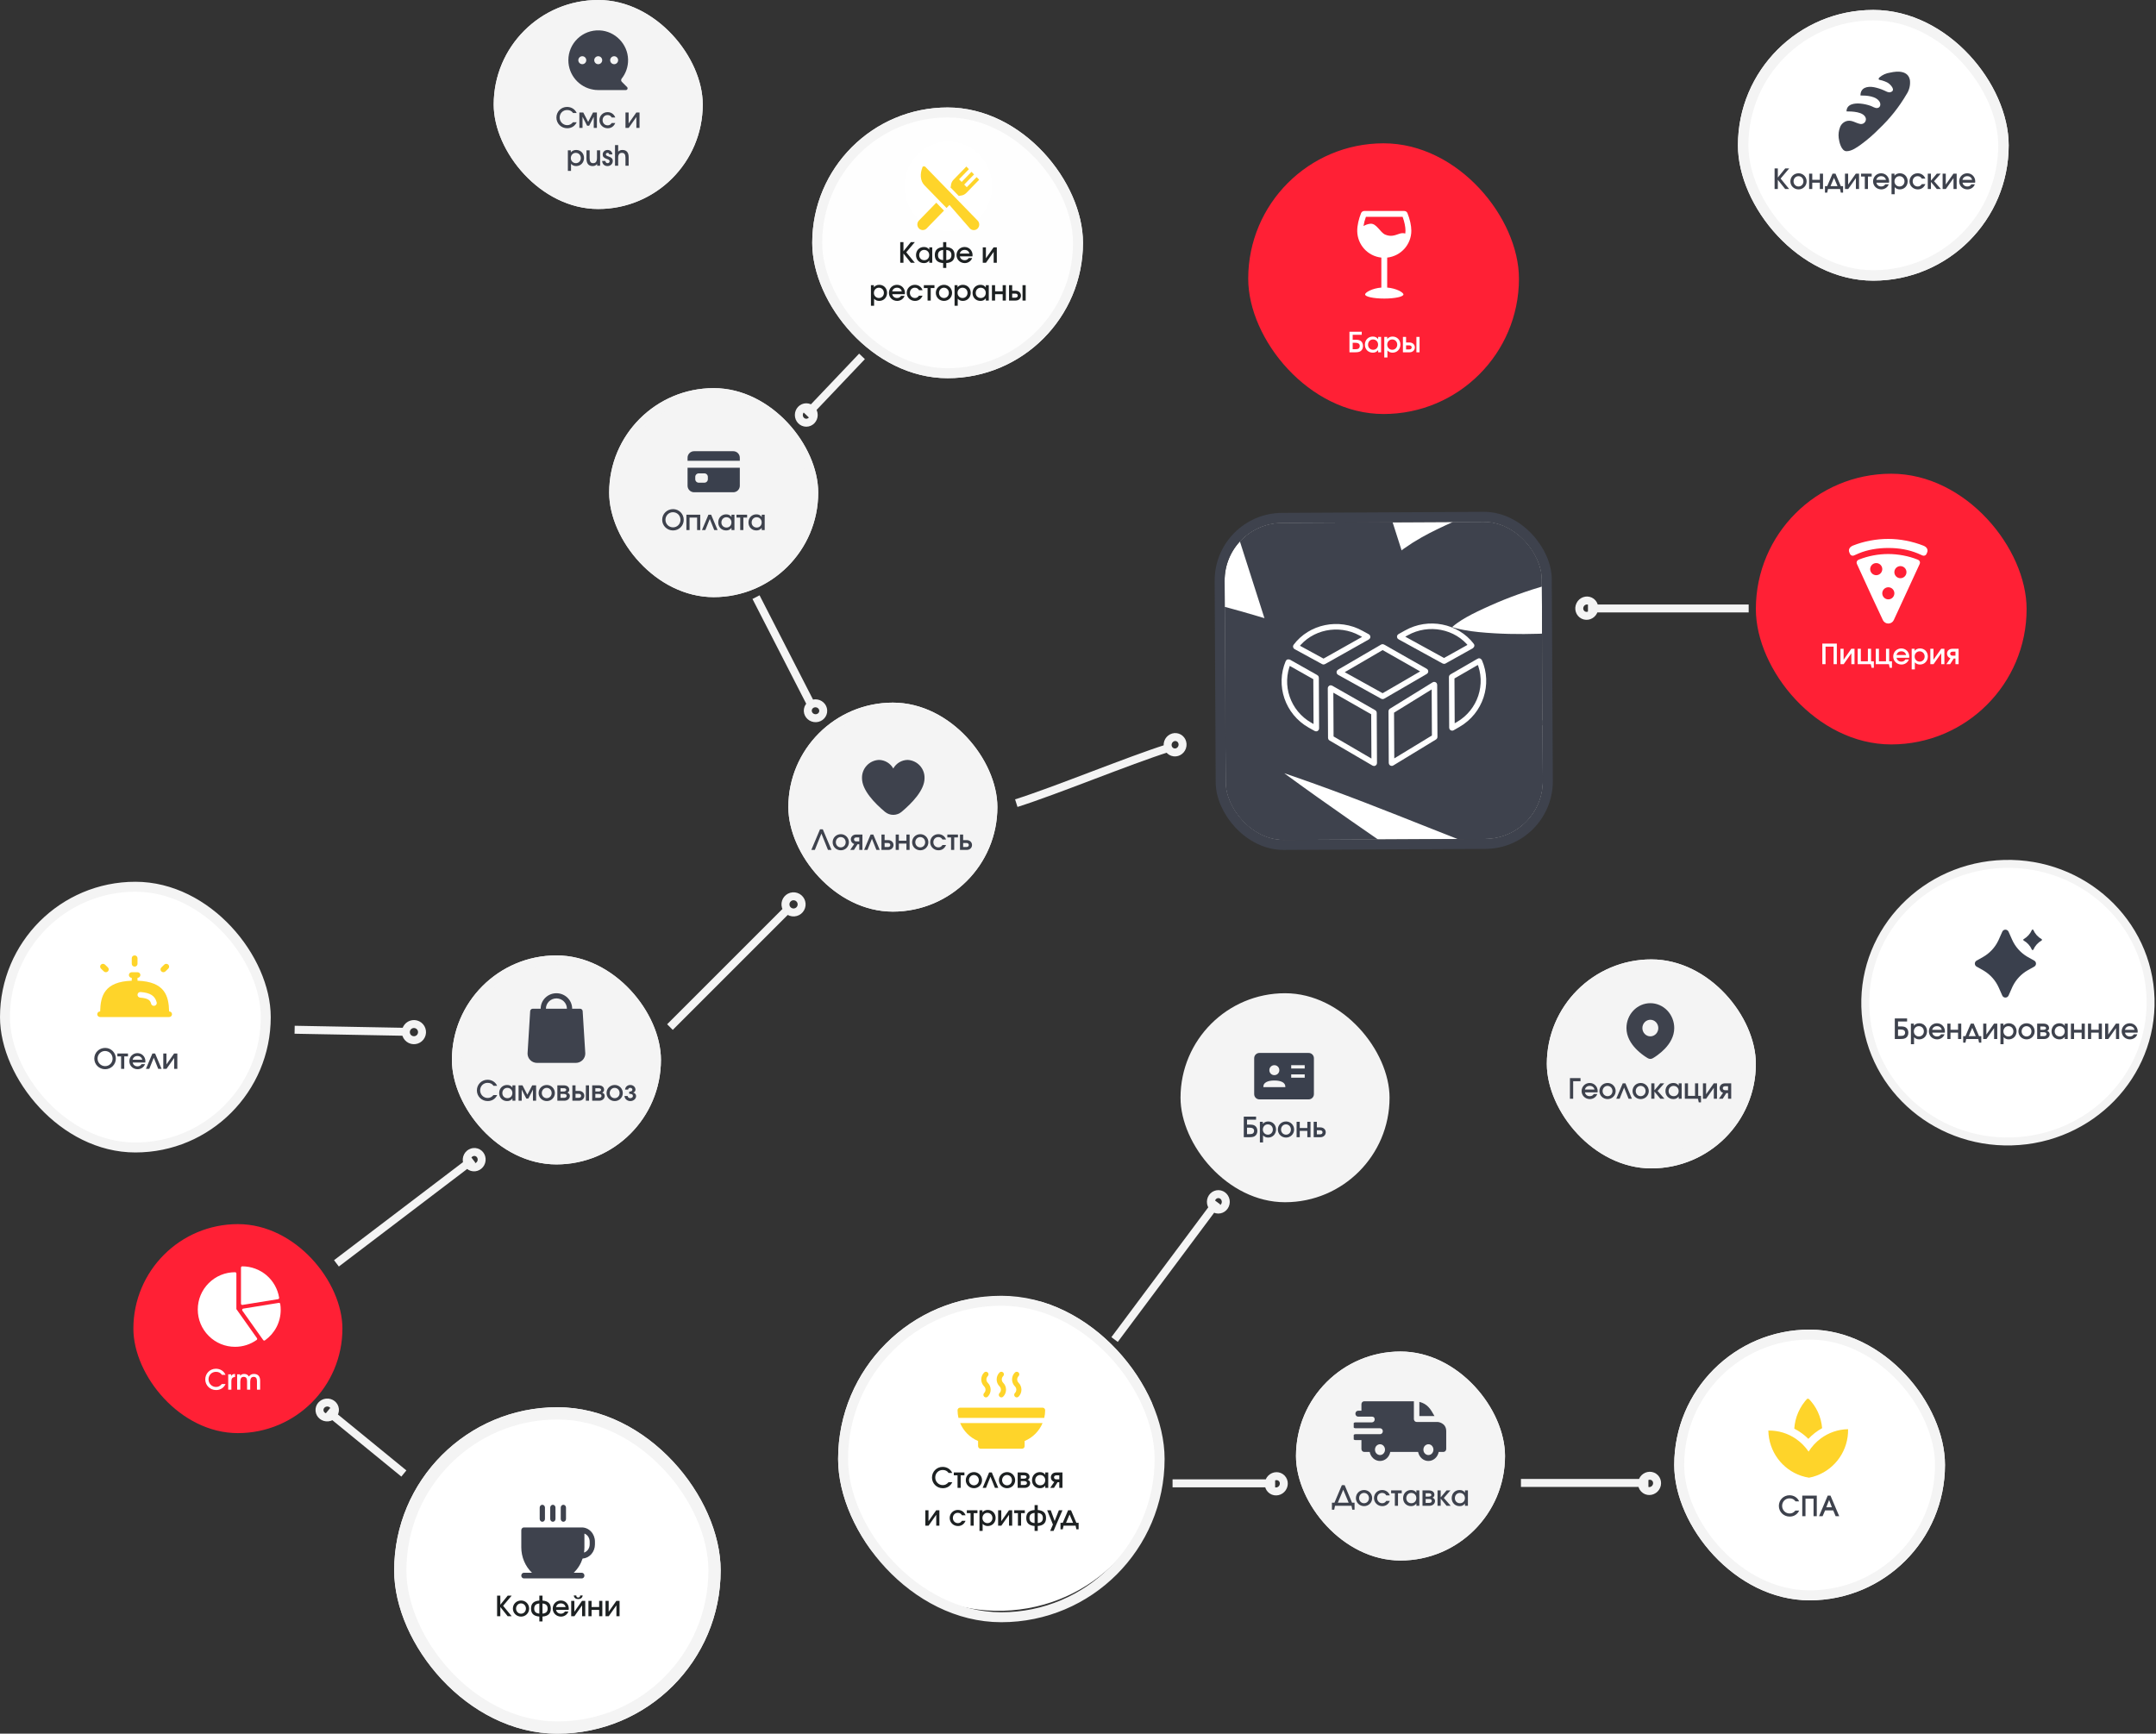 <svg width="1083" height="871" viewBox="0 0 1083 871" fill="none" xmlns="http://www.w3.org/2000/svg">
<rect x="0" y="0" width="1083" height="871" fill="#333333" stroke="none"/>
<g clip-path="url(#clip0_18131_6848)">
<rect x="873" y="5" width="136" height="136" rx="68" fill="white"/>
<path d="M927.548 75.966C924.908 75.966 923.848 71.246 923.628 69.366C923.391 67.541 923.611 65.685 924.268 63.966C924.556 63.148 925.053 62.419 925.709 61.851C926.364 61.283 927.157 60.895 928.008 60.726C930.348 60.326 932.008 61.726 934.128 62.206C934.526 62.334 934.95 62.356 935.36 62.271C935.769 62.186 936.15 61.996 936.464 61.72C936.778 61.444 937.016 61.091 937.153 60.696C937.29 60.301 937.323 59.877 937.248 59.466C936.368 56.026 930.108 55.966 927.548 55.966C927.548 52.246 931.628 51.766 934.548 52.046C936.28 52.213 937.986 52.589 939.628 53.166C940.628 53.506 941.788 54.366 942.888 54.286C944.548 54.146 944.888 52.426 944.168 51.166C942.428 48.206 937.488 47.966 934.548 47.966C934.548 43.966 938.008 43.206 941.328 43.806C943.042 44.144 944.712 44.673 946.308 45.386C947.328 45.826 948.548 46.666 949.668 46.286C952.548 45.406 949.548 42.326 948.268 41.586C947.369 41.09 946.416 40.701 945.428 40.426C944.348 40.106 943.028 40.226 944.008 38.966C945.54 37.614 947.441 36.751 949.468 36.486C953.248 35.606 958.468 35.446 959.388 40.206C959.694 42.719 959.091 45.259 957.688 47.366C953.961 53.739 949.348 59.55 943.988 64.626C941.148 67.537 938.071 70.206 934.788 72.606C932.788 74.046 930.148 75.966 927.548 75.966Z" fill="#3E424D"/>
<path d="M891.41 94.966V84.62H893.034V89.184L896.744 84.62H898.732L894.434 89.716L898.732 94.966H896.73L893.034 90.332V94.966H891.41ZM899.34 91.116C899.34 88.82 901.132 87.056 903.456 87.056C905.71 87.056 907.502 88.862 907.502 91.116C907.502 93.37 905.71 95.148 903.456 95.148C901.146 95.148 899.34 93.37 899.34 91.116ZM903.428 93.692C904.828 93.692 905.892 92.572 905.892 91.13C905.892 89.646 904.814 88.512 903.386 88.512C902.028 88.512 900.936 89.66 900.936 91.116C900.936 92.558 902.028 93.692 903.428 93.692ZM908.754 94.966V87.238H910.336V90.332H914.144V87.238H915.74V94.966H914.144V91.774H910.336V94.966H908.754ZM916.71 96.786V93.524H917.844L920.518 87.238H922.002L924.676 93.524H925.81V96.786H924.676L924.298 94.966H918.236L917.844 96.786H916.71ZM919.496 93.524H923.024L921.26 89.338L919.496 93.524ZM926.774 94.966V87.238H928.356V92.726L932.22 87.238H933.83V94.966H932.248V89.492L928.384 94.966H926.774ZM936.73 94.966V88.68H934.854V87.238H940.188V88.68H938.312V94.966H936.73ZM947.007 92.6H948.729C948.225 94.098 946.713 95.148 945.019 95.148C942.681 95.148 940.875 93.384 940.875 91.116C940.875 88.848 942.653 87.056 944.921 87.056C947.189 87.056 948.939 88.834 948.939 91.144C948.939 91.396 948.911 91.55 948.869 91.774H942.555C942.737 92.908 943.717 93.692 944.977 93.692C945.887 93.692 946.545 93.314 947.007 92.6ZM942.527 90.36H947.357C947.077 89.198 946.195 88.512 944.935 88.512C943.703 88.512 942.821 89.198 942.527 90.36ZM950.152 97.584V87.238H951.636V88.288C952.252 87.49 953.19 87.056 954.338 87.056C956.592 87.056 958.258 88.764 958.258 91.088C958.258 93.412 956.578 95.148 954.324 95.148C953.26 95.148 952.448 94.798 951.734 94.042V97.584H950.152ZM954.17 93.692C955.584 93.692 956.662 92.572 956.662 91.13C956.662 89.618 955.584 88.512 954.128 88.512C952.714 88.512 951.636 89.646 951.636 91.13C951.636 92.572 952.742 93.692 954.17 93.692ZM965.356 92.516H967.148C966.42 94.238 965.09 95.148 963.326 95.148C961.016 95.148 959.182 93.356 959.182 91.102C959.182 88.834 960.974 87.056 963.27 87.056C965.076 87.056 966.532 88.064 967.148 89.744H965.356C964.908 88.932 964.208 88.512 963.27 88.512C961.828 88.512 960.778 89.604 960.778 91.102C960.778 92.572 961.87 93.692 963.312 93.692C964.18 93.692 964.782 93.342 965.356 92.516ZM968.363 94.966V87.238H969.945V90.766L972.913 87.238H974.859L971.527 91.046L974.971 94.966H972.899L969.945 91.382V94.966H968.363ZM975.815 94.966V87.238H977.397V92.726L981.261 87.238H982.871V94.966H981.289V89.492L977.425 94.966H975.815ZM990.265 92.6H991.987C991.483 94.098 989.971 95.148 988.277 95.148C985.939 95.148 984.133 93.384 984.133 91.116C984.133 88.848 985.911 87.056 988.179 87.056C990.447 87.056 992.197 88.834 992.197 91.144C992.197 91.396 992.169 91.55 992.127 91.774H985.813C985.995 92.908 986.975 93.692 988.235 93.692C989.145 93.692 989.803 93.314 990.265 92.6ZM985.785 90.36H990.615C990.335 89.198 989.453 88.512 988.193 88.512C986.961 88.512 986.079 89.198 985.785 90.36Z" fill="#3E424D"/>
</g>
<rect x="875.626" y="7.626" width="130.749" height="130.749" rx="65.374" stroke="#F4F4F4" stroke-width="5.251"/>
<g clip-path="url(#clip1_18131_6848)">
<rect x="248" width="105" height="105" rx="52.5" fill="#F4F4F4"/>
<path d="M312.357 41.109C311.937 40.689 311.887 40.009 312.257 39.529C314.346 36.888 315.576 33.538 315.496 29.897C315.316 22.106 308.967 15.615 301.198 15.265C292.589 14.875 285.5 21.726 285.5 30.247C285.5 37.688 290.919 43.849 298.018 45.029C298.348 45.09 298.698 45.139 299.068 45.179C299.588 45.23 300.058 45.249 300.498 45.249H314.369C315.154 45.249 315.547 44.3 314.992 43.745L312.357 41.109ZM292.499 32.248C291.399 32.248 290.499 31.348 290.499 30.247C290.499 29.147 291.399 28.247 292.499 28.247C293.599 28.247 294.499 29.147 294.499 30.247C294.499 31.348 293.599 32.248 292.499 32.248ZM300.498 32.248C299.398 32.248 298.499 31.348 298.499 30.247C298.499 29.147 299.398 28.247 300.498 28.247C301.598 28.247 302.498 29.147 302.498 30.247C302.498 31.348 301.598 32.248 300.498 32.248ZM308.497 32.248C307.397 32.248 306.498 31.348 306.498 30.247C306.498 29.147 307.397 28.247 308.497 28.247C309.597 28.247 310.497 29.147 310.497 30.247C310.497 31.348 309.597 32.248 308.497 32.248Z" fill="#3E424D"/>
<path d="M287.815 61.422H289.691C288.809 63.325 287.059 64.431 284.931 64.431C281.893 64.431 279.499 62.066 279.499 59.069C279.499 56.087 281.851 53.721 284.833 53.721C287.003 53.721 288.823 54.855 289.677 56.773H287.871C287.129 55.737 286.191 55.276 284.875 55.276C282.747 55.276 281.137 56.9 281.137 59.056C281.137 61.169 282.831 62.877 284.903 62.877C286.051 62.877 286.905 62.458 287.815 61.422ZM291.03 64.249V56.522H292.99L295.44 61.254L297.89 56.522H299.836V64.249H298.254V58.663L295.944 63.172H294.922L292.612 58.663V64.249H291.03ZM307.273 61.8H309.065C308.337 63.522 307.007 64.431 305.243 64.431C302.933 64.431 301.099 62.639 301.099 60.386C301.099 58.117 302.891 56.34 305.187 56.34C306.993 56.34 308.449 57.347 309.065 59.028H307.273C306.825 58.215 306.125 57.795 305.187 57.795C303.745 57.795 302.695 58.888 302.695 60.386C302.695 61.855 303.787 62.975 305.229 62.975C306.097 62.975 306.699 62.626 307.273 61.8ZM314.191 64.249V56.522H315.773V62.01L319.637 56.522H321.247V64.249H319.665V58.776L315.801 64.249H314.191ZM285.254 85.868V75.522H286.738V76.572C287.354 75.773 288.292 75.34 289.44 75.34C291.694 75.34 293.36 77.047 293.36 79.371C293.36 81.695 291.68 83.431 289.426 83.431C288.362 83.431 287.55 83.082 286.836 82.326V85.868H285.254ZM289.272 81.975C290.686 81.975 291.764 80.856 291.764 79.413C291.764 77.901 290.686 76.796 289.23 76.796C287.816 76.796 286.738 77.93 286.738 79.413C286.738 80.856 287.844 81.975 289.272 81.975ZM299.953 83.249V82.353C299.309 83.138 298.679 83.431 297.657 83.431C295.641 83.431 294.605 82.144 294.605 79.68V75.522H296.187V79.427C296.187 81.192 296.719 81.975 297.923 81.975C299.267 81.975 299.869 81.15 299.869 79.273V75.522H301.451V83.249H299.953ZM302.467 80.856H304.063C304.203 81.612 304.581 81.975 305.225 81.975C305.799 81.975 306.219 81.584 306.219 81.023C306.219 80.352 305.561 80.127 304.847 79.876C303.307 79.329 302.747 78.728 302.747 77.635C302.747 76.32 303.783 75.34 305.183 75.34C306.569 75.34 307.549 76.263 307.605 77.579H306.037C305.967 77.076 305.673 76.796 305.183 76.796C304.693 76.796 304.343 77.132 304.343 77.566C304.343 78.168 305.127 78.433 305.785 78.657C307.213 79.12 307.815 79.778 307.815 80.87C307.815 82.326 306.681 83.431 305.183 83.431C303.601 83.431 302.579 82.466 302.467 80.856ZM308.934 83.249V72.903H310.516V76.207C311.062 75.62 311.762 75.34 312.644 75.34C314.702 75.34 315.78 76.572 315.78 78.951V83.249H314.184V79.231C314.184 77.552 313.624 76.796 312.392 76.796C311.16 76.796 310.516 77.621 310.516 79.231V83.249H308.934Z" fill="#3E424D"/>
</g>
<rect x="249.75" y="1.75" width="101.5" height="101.5" rx="50.75" stroke="#F4F4F4" stroke-width="3.5"/>
<g clip-path="url(#clip2_18131_6848)">
<rect x="408" y="54" width="136" height="136" rx="68" fill="#FEFEFE"/>
<path d="M498.35 93.625C498.35 81.199 488.5 71.125 476.35 71.125C464.199 71.125 454.35 81.199 454.35 93.625C454.35 106.051 464.199 116.125 476.35 116.125C488.5 116.125 498.35 106.051 498.35 93.625Z" fill="white"/>
<path d="M491.084 110.824L478.889 98.29L464.642 83.647H463.529L463.301 84.241C462.701 85.808 462.445 87.411 462.56 88.876C462.691 90.546 463.309 91.992 464.345 93.058L475.467 104.489L476.934 102.981L487.217 114.798C488.24 115.849 490 115.912 491.084 114.798C492.15 113.702 492.15 111.919 491.084 110.824Z" fill="#FED42A"/>
<path d="M470.313 101.84L461.602 110.793C460.536 111.889 460.536 113.672 461.602 114.767C462.615 115.808 464.367 115.9 465.469 114.767L474.18 105.815L470.313 101.84Z" fill="#FED42A"/>
<path d="M490.573 88.972L485.631 94.05L484.342 92.725L489.284 87.647L487.995 86.322L483.053 91.4L481.764 90.076L486.706 84.997L485.417 83.672L478.972 90.296C478.183 91.107 477.712 92.183 477.646 93.326C477.629 93.616 477.565 93.901 477.459 94.172L481.646 98.475C481.909 98.366 482.187 98.3 482.469 98.283C483.581 98.215 484.628 97.731 485.417 96.921L491.862 90.296L490.573 88.972Z" fill="#FED42A"/>
<path d="M452.202 132V121.654H453.826V126.218L457.536 121.654H459.524L455.226 126.75L459.524 132H457.522L453.826 127.366V132H452.202ZM460.132 128.164C460.132 125.812 461.812 124.09 464.108 124.09C465.298 124.09 466.124 124.496 466.796 125.42V124.272H468.28V132H466.796V130.88C466.04 131.804 465.27 132.182 464.108 132.182C461.798 132.182 460.132 130.488 460.132 128.164ZM461.728 128.178C461.728 129.648 462.806 130.726 464.276 130.726C465.732 130.726 466.768 129.648 466.768 128.15C466.768 126.638 465.69 125.546 464.206 125.546C462.792 125.546 461.728 126.68 461.728 128.178ZM473.753 134.618V132.154C470.925 131.958 469.567 130.656 469.567 128.15C469.567 125.644 470.925 124.328 473.753 124.132V121.654H475.335V124.132C478.149 124.328 479.507 125.63 479.507 128.15C479.507 130.656 478.163 131.958 475.335 132.154V134.618H473.753ZM473.753 130.684V125.588C471.989 125.77 471.177 126.568 471.177 128.15C471.177 129.718 471.975 130.516 473.753 130.684ZM475.335 125.588V130.684C477.113 130.516 477.911 129.732 477.911 128.15C477.911 126.568 477.099 125.77 475.335 125.588ZM486.608 129.634H488.33C487.826 131.132 486.314 132.182 484.62 132.182C482.282 132.182 480.476 130.418 480.476 128.15C480.476 125.882 482.254 124.09 484.522 124.09C486.79 124.09 488.54 125.868 488.54 128.178C488.54 128.43 488.512 128.584 488.47 128.808H482.156C482.338 129.942 483.318 130.726 484.578 130.726C485.488 130.726 486.146 130.348 486.608 129.634ZM482.128 127.394H486.958C486.678 126.232 485.796 125.546 484.536 125.546C483.304 125.546 482.422 126.232 482.128 127.394ZM493.664 132V124.272H495.246V129.76L499.11 124.272H500.72V132H499.138V126.526L495.274 132H493.664ZM437.486 153.618V143.272H438.97V144.322C439.586 143.524 440.524 143.09 441.672 143.09C443.926 143.09 445.592 144.798 445.592 147.122C445.592 149.446 443.912 151.182 441.658 151.182C440.594 151.182 439.782 150.832 439.068 150.076V153.618H437.486ZM441.504 149.726C442.918 149.726 443.996 148.606 443.996 147.164C443.996 145.652 442.918 144.546 441.462 144.546C440.048 144.546 438.97 145.68 438.97 147.164C438.97 148.606 440.076 149.726 441.504 149.726ZM452.647 148.634H454.369C453.865 150.132 452.353 151.182 450.659 151.182C448.321 151.182 446.515 149.418 446.515 147.15C446.515 144.882 448.293 143.09 450.561 143.09C452.829 143.09 454.579 144.868 454.579 147.178C454.579 147.43 454.551 147.584 454.509 147.808H448.195C448.377 148.942 449.357 149.726 450.617 149.726C451.527 149.726 452.185 149.348 452.647 148.634ZM448.167 146.394H452.997C452.717 145.232 451.835 144.546 450.575 144.546C449.343 144.546 448.461 145.232 448.167 146.394ZM461.631 148.55H463.423C462.695 150.272 461.365 151.182 459.601 151.182C457.291 151.182 455.457 149.39 455.457 147.136C455.457 144.868 457.249 143.09 459.545 143.09C461.351 143.09 462.807 144.098 463.423 145.778H461.631C461.183 144.966 460.483 144.546 459.545 144.546C458.103 144.546 457.053 145.638 457.053 147.136C457.053 148.606 458.145 149.726 459.587 149.726C460.455 149.726 461.057 149.376 461.631 148.55ZM465.94 151V144.714H464.064V143.272H469.398V144.714H467.522V151H465.94ZM470.085 147.15C470.085 144.854 471.877 143.09 474.201 143.09C476.455 143.09 478.247 144.896 478.247 147.15C478.247 149.404 476.455 151.182 474.201 151.182C471.891 151.182 470.085 149.404 470.085 147.15ZM474.173 149.726C475.573 149.726 476.637 148.606 476.637 147.164C476.637 145.68 475.559 144.546 474.131 144.546C472.773 144.546 471.681 145.694 471.681 147.15C471.681 148.592 472.773 149.726 474.173 149.726ZM479.5 153.618V143.272H480.984V144.322C481.6 143.524 482.538 143.09 483.686 143.09C485.94 143.09 487.606 144.798 487.606 147.122C487.606 149.446 485.926 151.182 483.672 151.182C482.608 151.182 481.796 150.832 481.082 150.076V153.618H479.5ZM483.518 149.726C484.932 149.726 486.01 148.606 486.01 147.164C486.01 145.652 484.932 144.546 483.476 144.546C482.062 144.546 480.984 145.68 480.984 147.164C480.984 148.606 482.09 149.726 483.518 149.726ZM488.529 147.164C488.529 144.812 490.209 143.09 492.505 143.09C493.695 143.09 494.521 143.496 495.193 144.42V143.272H496.677V151H495.193V149.88C494.437 150.804 493.667 151.182 492.505 151.182C490.195 151.182 488.529 149.488 488.529 147.164ZM490.125 147.178C490.125 148.648 491.203 149.726 492.673 149.726C494.129 149.726 495.165 148.648 495.165 147.15C495.165 145.638 494.087 144.546 492.603 144.546C491.189 144.546 490.125 145.68 490.125 147.178ZM498.271 151V143.272H499.853V146.366H503.661V143.272H505.257V151H503.661V147.808H499.853V151H498.271ZM508.439 149.558H510.007C510.791 149.558 511.253 149.166 511.253 148.536C511.253 147.906 510.791 147.514 510.007 147.514H508.439V149.558ZM506.857 151V143.272H508.439V146.072H510.189C511.729 146.072 512.849 147.122 512.849 148.536C512.849 149.95 511.729 151 510.189 151H506.857ZM513.633 151V143.272H515.215V151H513.633Z" fill="#1D2122"/>
</g>
<rect x="410.5" y="56.5" width="131" height="131" rx="65.5" stroke="#F4F4F4" stroke-width="5"/>
<rect x="627" y="72" width="136" height="136" rx="68" fill="#FF2035"/>
<path d="M696.811 144.475V129.421C703.896 128.61 708.936 122.678 708.936 115.911C708.936 113.353 708.226 110.171 706.995 107.087C706.733 106.431 706.097 106 705.391 106H685.297C684.591 106 683.955 106.431 683.694 107.087C682.582 109.872 681.719 113.155 681.766 116.184C681.766 116.187 681.766 116.19 681.766 116.192C681.903 122.866 686.902 128.642 693.877 129.421V144.475C689.259 144.853 685.72 146.905 685.72 147.937C685.72 149.078 690.028 150 695.344 150C700.66 150 704.97 149.078 704.97 147.937C704.97 146.905 701.429 144.853 696.811 144.475ZM686.127 108.934H704.561C705.482 111.444 706.003 113.95 706.003 115.911C706.003 116.387 705.96 116.854 705.9 117.314C704.983 117.085 704.032 117.055 703.012 117.418C700.349 118.366 698.623 118.974 695.913 117.911C693.219 116.854 691.517 112.051 688.286 112.417C687.003 112.561 685.902 112.983 684.908 113.57C685.138 112.115 685.541 110.533 686.127 108.934Z" fill="white"/>
<path d="M679.477 175.46H680.415C681.143 175.46 681.577 175.418 681.997 175.32C682.641 175.124 683.033 174.564 683.033 173.808C683.033 172.338 681.619 172.212 680.499 172.212H679.477V175.46ZM677.853 177V166.654H684.027V168.194H679.477V170.672H680.555C682.011 170.672 682.711 170.798 683.327 171.162C684.167 171.652 684.671 172.66 684.671 173.822C684.671 174.998 684.195 175.95 683.355 176.468C682.711 176.86 681.955 177 680.513 177H677.853ZM685.606 173.164C685.606 170.812 687.286 169.09 689.582 169.09C690.772 169.09 691.598 169.496 692.27 170.42V169.272H693.754V177H692.27V175.88C691.514 176.804 690.744 177.182 689.582 177.182C687.272 177.182 685.606 175.488 685.606 173.164ZM687.202 173.178C687.202 174.648 688.28 175.726 689.75 175.726C691.206 175.726 692.242 174.648 692.242 173.15C692.242 171.638 691.164 170.546 689.68 170.546C688.266 170.546 687.202 171.68 687.202 173.178ZM695.348 179.618V169.272H696.832V170.322C697.448 169.524 698.386 169.09 699.534 169.09C701.788 169.09 703.454 170.798 703.454 173.122C703.454 175.446 701.774 177.182 699.52 177.182C698.456 177.182 697.644 176.832 696.93 176.076V179.618H695.348ZM699.366 175.726C700.78 175.726 701.858 174.606 701.858 173.164C701.858 171.652 700.78 170.546 699.324 170.546C697.91 170.546 696.832 171.68 696.832 173.164C696.832 174.606 697.938 175.726 699.366 175.726ZM706.295 175.558H707.863C708.647 175.558 709.109 175.166 709.109 174.536C709.109 173.906 708.647 173.514 707.863 173.514H706.295V175.558ZM704.713 177V169.272H706.295V172.072H708.045C709.585 172.072 710.705 173.122 710.705 174.536C710.705 175.95 709.585 177 708.045 177H704.713ZM711.489 177V169.272H713.071V177H711.489Z" fill="white"/>
<g clip-path="url(#clip3_18131_6848)">
<rect x="882" y="238" width="136" height="136" rx="68" fill="#FF2035"/>
<path d="M966.176 274.149C960.635 271.956 954.358 270.748 948.499 270.748C942.466 270.748 936.18 271.937 930.793 274.094C928.866 274.876 928.535 276.253 928.867 277.28L929.253 278.246C929.329 278.435 929.442 278.607 929.586 278.752C929.729 278.896 929.901 279.01 930.089 279.087C930.278 279.164 930.48 279.202 930.684 279.199C930.888 279.197 931.089 279.153 931.276 279.07C932.301 278.619 933.547 278.07 933.838 277.952C938.015 276.219 943.103 275.304 948.54 275.304C953.995 275.304 958.799 276.181 963.228 277.985C963.648 278.156 964.64 278.594 965.712 279.072C965.898 279.155 966.099 279.2 966.303 279.204C966.506 279.208 966.709 279.171 966.898 279.095C967.087 279.019 967.259 278.905 967.403 278.761C967.548 278.617 967.661 278.446 967.738 278.257L968.091 277.392L968.123 277.306C968.451 276.337 968.137 274.929 966.176 274.149Z" fill="white"/>
<path d="M963.079 281.08C958.76 279.34 953.446 278.341 948.499 278.341C943.508 278.344 938.56 279.274 933.908 281.083C933.858 281.103 933.713 281.166 933.501 281.261C933.318 281.343 933.153 281.461 933.016 281.607C932.878 281.753 932.771 281.925 932.701 282.112C932.63 282.3 932.597 282.5 932.604 282.7C932.611 282.901 932.658 283.098 932.742 283.28C933.121 284.107 933.636 285.233 934.213 286.496C937.336 293.336 943.151 306.054 945.813 311.559C946.06 312.072 946.447 312.505 946.93 312.808C947.413 313.11 947.971 313.269 948.541 313.267C949.112 313.269 949.671 313.109 950.154 312.806C950.638 312.502 951.025 312.068 951.27 311.553L951.276 311.541L964.307 283.299C964.393 283.114 964.441 282.914 964.448 282.71C964.455 282.506 964.42 282.303 964.347 282.113C964.273 281.923 964.162 281.75 964.019 281.604C963.877 281.457 963.707 281.342 963.518 281.263C963.304 281.173 963.153 281.11 963.091 281.086L963.079 281.08ZM942.664 288.964C942.048 289.004 941.434 288.856 940.905 288.538C940.375 288.22 939.955 287.749 939.7 287.186C939.445 286.624 939.368 285.997 939.479 285.39C939.589 284.782 939.883 284.223 940.319 283.786C940.756 283.349 941.315 283.056 941.923 282.946C942.53 282.835 943.157 282.912 943.72 283.167C944.282 283.422 944.754 283.842 945.071 284.371C945.389 284.901 945.537 285.515 945.497 286.131C945.449 286.867 945.135 287.56 944.614 288.081C944.093 288.602 943.4 288.916 942.664 288.964ZM948.738 301.112C948.122 301.152 947.508 301.004 946.979 300.686C946.449 300.369 946.029 299.897 945.774 299.335C945.519 298.772 945.442 298.145 945.553 297.538C945.663 296.93 945.957 296.371 946.393 295.934C946.83 295.497 947.389 295.204 947.997 295.094C948.604 294.983 949.231 295.06 949.794 295.315C950.356 295.57 950.828 295.99 951.145 296.52C951.463 297.049 951.612 297.663 951.571 298.279C951.523 299.015 951.21 299.708 950.688 300.229C950.167 300.75 949.474 301.064 948.738 301.112ZM954.812 290.483C954.196 290.523 953.582 290.374 953.053 290.057C952.523 289.739 952.103 289.267 951.848 288.705C951.594 288.142 951.516 287.516 951.627 286.908C951.737 286.3 952.031 285.741 952.467 285.304C952.904 284.868 953.463 284.575 954.071 284.464C954.678 284.353 955.305 284.431 955.868 284.685C956.43 284.94 956.902 285.36 957.219 285.89C957.537 286.42 957.686 287.033 957.645 287.65C957.597 288.385 957.284 289.078 956.762 289.599C956.241 290.121 955.548 290.435 954.812 290.483Z" fill="white"/>
<path d="M915.385 333.68V323.334H922.679V333.68H921.055V324.874H917.009V333.68H915.385ZM924.499 333.68V325.952H926.081V331.44L929.945 325.952H931.555V333.68H929.973V328.206L926.109 333.68H924.499ZM933.153 333.68V325.952H934.735V332.238H938.277V325.952H939.873V332.238H941.273V335.5H940.139L939.747 333.68H933.153ZM942.245 333.68V325.952H943.827V332.238H947.369V325.952H948.965V332.238H950.365V335.5H949.231L948.839 333.68H942.245ZM957.133 331.314H958.855C958.351 332.812 956.839 333.862 955.145 333.862C952.807 333.862 951.001 332.098 951.001 329.83C951.001 327.562 952.779 325.77 955.047 325.77C957.315 325.77 959.065 327.548 959.065 329.858C959.065 330.11 959.037 330.264 958.995 330.488H952.681C952.863 331.622 953.843 332.406 955.103 332.406C956.013 332.406 956.671 332.028 957.133 331.314ZM952.653 329.074H957.483C957.203 327.912 956.321 327.226 955.061 327.226C953.829 327.226 952.947 327.912 952.653 329.074ZM960.278 336.298V325.952H961.762V327.002C962.378 326.204 963.316 325.77 964.464 325.77C966.718 325.77 968.384 327.478 968.384 329.802C968.384 332.126 966.704 333.862 964.45 333.862C963.386 333.862 962.574 333.512 961.86 332.756V336.298H960.278ZM964.296 332.406C965.71 332.406 966.788 331.286 966.788 329.844C966.788 328.332 965.71 327.226 964.254 327.226C962.84 327.226 961.762 328.36 961.762 329.844C961.762 331.286 962.868 332.406 964.296 332.406ZM969.644 333.68V325.952H971.226V331.44L975.09 325.952H976.7V333.68H975.118V328.206L971.254 333.68H969.644ZM982.26 329.41V327.394H980.86C980.076 327.394 979.614 327.772 979.614 328.402C979.614 329.032 980.076 329.41 980.86 329.41H982.26ZM977.696 333.68L979.74 330.712C978.69 330.376 978.018 329.48 978.018 328.402C978.018 326.988 979.138 325.952 980.678 325.952H983.842V333.68H982.26V330.852H981.392L979.586 333.68H977.696Z" fill="white"/>
</g>
<g clip-path="url(#clip4_18131_6848)">
<rect x="615" y="262.818" width="159.344" height="159.344" rx="29" transform="rotate(-0.294 615 262.818)" fill="white"/>
<path d="M700.809 470.827C667.962 447.981 614.591 412.434 583.3 384.93C568.421 371.852 533.633 342.854 550.372 333.075C565.641 324.154 638.723 348.949 640.551 349.541C699.107 368.499 731.185 384.172 789.65 405.341" stroke="#3E424D" stroke-width="71" stroke-linecap="square"/>
<path d="M869.894 252.567C826.618 260.206 779.865 265.013 739.284 283.21C729.839 287.445 720.128 292.041 712.681 299.232C703.518 308.081 698.507 325.425 713.639 333.347C724.505 339.036 737.354 340.442 749.599 341.145C791.282 343.535 841.133 334.763 881.236 327.713C921.843 320.575 958.903 309.871 998.321 299.8" stroke="#3E424D" stroke-width="46" stroke-linecap="square"/>
<path d="M644.8 340.75C651.191 360.74 672.577 371.764 692.567 365.373C712.557 358.981 723.581 337.595 717.19 317.605L644.8 340.75ZM644.055 213.641L680.25 202.068L676.864 191.478L668.304 184.384L644.055 213.641ZM538.69 175.668L619.806 242.898L668.304 184.384L587.188 117.153L538.69 175.668ZM607.86 225.213L644.8 340.75L717.19 317.605L680.25 202.068L607.86 225.213Z" fill="#3E424D"/>
<path d="M658.009 364.314C646.792 357.934 642.183 344.262 647.128 332.652C647.149 332.601 647.21 332.58 647.258 332.607L660.145 339.879L660.153 339.883L661.041 340.39C661.07 340.406 661.088 340.437 661.088 340.47L661.219 365.961C661.22 366.032 661.143 366.077 661.081 366.042L658.013 364.316L658.009 364.314Z" stroke="white" stroke-width="2.781"/>
<path d="M650.955 324.899C650.905 324.872 650.891 324.808 650.925 324.763C658.312 314.92 672.438 311.939 683.618 318.075L683.624 318.079L686.926 319.875C686.99 319.91 686.99 320.002 686.927 320.038L666.305 331.65L664.869 332.443C664.842 332.458 664.808 332.458 664.78 332.443L663.715 331.858L663.709 331.854L650.955 324.899Z" stroke="white" stroke-width="2.781"/>
<path d="M730.15 339.52L742.961 332.116C743.009 332.089 743.07 332.109 743.092 332.159C748.156 343.719 743.687 357.437 732.537 363.932L732.533 363.934L729.483 365.691C729.421 365.727 729.344 365.683 729.344 365.612L729.213 340.121C729.213 340.087 729.23 340.057 729.259 340.04L730.146 339.522L730.15 339.52Z" stroke="white" stroke-width="2.781"/>
<path d="M706.452 317.958C717.569 311.708 731.725 314.544 739.212 324.31C739.246 324.354 739.233 324.419 739.184 324.447L726.501 331.532L726.495 331.536L725.437 332.132C725.409 332.148 725.375 332.148 725.347 332.133L723.904 331.354L703.163 319.955C703.1 319.919 703.099 319.828 703.163 319.792L706.446 317.962L706.452 317.958Z" stroke="white" stroke-width="2.781"/>
<path d="M672.811 337.813C672.748 337.778 672.747 337.688 672.809 337.652L694.465 325.027C694.494 325.011 694.529 325.011 694.558 325.027L716.01 337.221C716.072 337.256 716.073 337.346 716.011 337.382L700.511 346.393L700.47 346.414L700.419 346.444L694.58 349.836C694.551 349.852 694.517 349.852 694.488 349.836L672.811 337.813Z" stroke="white" stroke-width="2.781"/>
<path d="M699.134 383.395C699.072 383.433 698.993 383.389 698.993 383.316L698.859 357.319C698.859 357.287 698.876 357.257 698.903 357.24L704.789 353.611L704.79 353.61L720.392 343.971C720.454 343.933 720.533 343.977 720.533 344.049L720.668 370.241C720.668 370.274 720.651 370.304 720.623 370.321L715.022 373.732L699.134 383.395Z" stroke="white" stroke-width="2.781"/>
<path d="M668.536 370.817C668.508 370.801 668.49 370.771 668.49 370.738L668.362 345.774C668.362 345.703 668.439 345.658 668.501 345.693L690.121 358.014C690.149 358.03 690.167 358.06 690.167 358.094L690.297 383.363C690.298 383.434 690.22 383.479 690.158 383.443L668.536 370.817Z" stroke="white" stroke-width="2.781"/>
</g>
<rect x="612.487" y="260.331" width="164.344" height="164.344" rx="31.5" transform="rotate(-0.294 612.487 260.331)" stroke="#3E424D" stroke-width="5"/>
<g clip-path="url(#clip5_18131_6848)">
<rect x="396" y="353" width="105" height="105" rx="52.5" fill="#F4F4F4"/>
</g>
<rect x="398.417" y="355.417" width="100.167" height="100.167" rx="50.083" stroke="#F4F4F4" stroke-width="4.833"/>
<g clip-path="url(#clip6_18131_6848)">
<rect x="777" y="482" width="105" height="105" rx="52.5" fill="#F4F4F4"/>
<path d="M829 504C832.183 504 835.235 505.317 837.485 507.66C839.736 510.003 841 513.182 841 516.496C841 520.764 838.765 524.257 836.411 526.763C835.234 528.002 833.951 529.124 832.576 530.117L832.008 530.52L831.741 530.705L831.239 531.038L830.791 531.323L830.236 531.659C829.86 531.882 829.434 532 829 532C828.566 532 828.14 531.882 827.764 531.659L827.209 531.323L826.516 530.878L826.26 530.705L825.713 530.326C824.23 529.281 822.849 528.088 821.589 526.763C819.235 524.256 817 520.764 817 516.496C817 513.182 818.264 510.003 820.515 507.66C822.765 505.317 825.817 504 829 504ZM829 512.33C828.475 512.33 827.955 512.438 827.469 512.648C826.984 512.857 826.543 513.164 826.172 513.55C825.8 513.937 825.506 514.396 825.304 514.902C825.103 515.407 825 515.949 825 516.496C825 517.043 825.103 517.584 825.304 518.09C825.506 518.595 825.8 519.054 826.172 519.441C826.543 519.828 826.984 520.135 827.469 520.344C827.955 520.553 828.475 520.661 829 520.661C830.061 520.661 831.078 520.222 831.828 519.441C832.579 518.66 833 517.6 833 516.496C833 515.391 832.579 514.332 831.828 513.55C831.078 512.769 830.061 512.33 829 512.33Z" fill="#3E424D"/>
<path d="M788.61 552V541.654H793.916V543.194H790.234V552H788.61ZM800.608 549.634H802.33C801.826 551.132 800.314 552.182 798.62 552.182C796.282 552.182 794.476 550.418 794.476 548.15C794.476 545.882 796.254 544.09 798.522 544.09C800.79 544.09 802.54 545.868 802.54 548.178C802.54 548.43 802.512 548.584 802.47 548.808H796.156C796.338 549.942 797.318 550.726 798.578 550.726C799.488 550.726 800.146 550.348 800.608 549.634ZM796.128 547.394H800.958C800.678 546.232 799.796 545.546 798.536 545.546C797.304 545.546 796.422 546.232 796.128 547.394ZM803.417 548.15C803.417 545.854 805.209 544.09 807.533 544.09C809.787 544.09 811.579 545.896 811.579 548.15C811.579 550.404 809.787 552.182 807.533 552.182C805.223 552.182 803.417 550.404 803.417 548.15ZM807.505 550.726C808.905 550.726 809.969 549.606 809.969 548.164C809.969 546.68 808.891 545.546 807.463 545.546C806.105 545.546 805.013 546.694 805.013 548.15C805.013 549.592 806.105 550.726 807.505 550.726ZM811.884 552L815.132 544.272H816.49L819.738 552H818.058L815.818 546.4L813.564 552H811.884ZM820.056 548.15C820.056 545.854 821.848 544.09 824.172 544.09C826.426 544.09 828.218 545.896 828.218 548.15C828.218 550.404 826.426 552.182 824.172 552.182C821.862 552.182 820.056 550.404 820.056 548.15ZM824.144 550.726C825.544 550.726 826.608 549.606 826.608 548.164C826.608 546.68 825.53 545.546 824.102 545.546C822.744 545.546 821.652 546.694 821.652 548.15C821.652 549.592 822.744 550.726 824.144 550.726ZM829.47 552V544.272H831.052V547.8L834.02 544.272H835.966L832.634 548.08L836.078 552H834.006L831.052 548.416V552H829.47ZM836.585 548.164C836.585 545.812 838.265 544.09 840.561 544.09C841.751 544.09 842.577 544.496 843.249 545.42V544.272H844.733V552H843.249V550.88C842.493 551.804 841.723 552.182 840.561 552.182C838.251 552.182 836.585 550.488 836.585 548.164ZM838.181 548.178C838.181 549.648 839.259 550.726 840.729 550.726C842.185 550.726 843.221 549.648 843.221 548.15C843.221 546.638 842.143 545.546 840.659 545.546C839.245 545.546 838.181 546.68 838.181 548.178ZM846.327 552V544.272H847.909V550.558H851.451V544.272H853.047V550.558H854.447V553.82H853.313L852.921 552H846.327ZM855.419 552V544.272H857.001V549.76L860.865 544.272H862.475V552H860.893V546.526L857.029 552H855.419ZM868.035 547.73V545.714H866.635C865.851 545.714 865.389 546.092 865.389 546.722C865.389 547.352 865.851 547.73 866.635 547.73H868.035ZM863.471 552L865.515 549.032C864.465 548.696 863.793 547.8 863.793 546.722C863.793 545.308 864.913 544.272 866.453 544.272H869.617V552H868.035V549.172H867.167L865.361 552H863.471Z" fill="#3E424D"/>
</g>
<rect x="780.4" y="485.4" width="98.2" height="98.2" rx="49.1" stroke="#F4F4F4" stroke-width="6.8"/>
<g clip-path="url(#clip7_18131_6848)">
<rect x="227" y="480" width="105" height="105" rx="52.5" fill="#F4F4F4"/>
<path d="M292.681 507.996C292.661 507.666 292.513 507.356 292.268 507.13C292.023 506.903 291.7 506.777 291.363 506.778H287.409C287.409 504.715 286.575 502.737 285.092 501.278C283.609 499.819 281.597 499 279.5 499C277.402 499 275.391 499.819 273.907 501.278C272.424 502.737 271.591 504.715 271.591 506.778H267.636C267.3 506.777 266.976 506.903 266.731 507.13C266.486 507.356 266.338 507.666 266.318 507.996L265 529.307C265 530.552 265.503 531.746 266.398 532.626C267.292 533.506 268.506 534 269.772 534H289.228C289.861 533.998 290.487 533.873 291.07 533.632C291.654 533.391 292.182 533.038 292.626 532.594C293.07 532.151 293.42 531.625 293.656 531.047C293.891 530.47 294.008 529.852 294 529.23L292.681 507.996ZM279.5 501.593C280.898 501.593 282.239 502.139 283.228 503.111C284.217 504.084 284.772 505.403 284.772 506.778H274.227C274.227 505.403 274.783 504.084 275.771 503.111C276.76 502.139 278.101 501.593 279.5 501.593Z" fill="#3E424D"/>
<path d="M247.866 550.172H249.742C248.86 552.076 247.11 553.182 244.982 553.182C241.944 553.182 239.55 550.816 239.55 547.82C239.55 544.838 241.902 542.472 244.884 542.472C247.054 542.472 248.874 543.606 249.728 545.524H247.922C247.18 544.488 246.242 544.026 244.926 544.026C242.798 544.026 241.188 545.65 241.188 547.806C241.188 549.92 242.882 551.628 244.954 551.628C246.102 551.628 246.956 551.208 247.866 550.172ZM250.745 549.164C250.745 546.812 252.425 545.09 254.721 545.09C255.911 545.09 256.737 545.496 257.409 546.42V545.272H258.893V553H257.409V551.88C256.653 552.804 255.883 553.182 254.721 553.182C252.411 553.182 250.745 551.488 250.745 549.164ZM252.341 549.178C252.341 550.648 253.419 551.726 254.889 551.726C256.345 551.726 257.381 550.648 257.381 549.15C257.381 547.638 256.303 546.546 254.819 546.546C253.405 546.546 252.341 547.68 252.341 549.178ZM260.487 553V545.272H262.447L264.897 550.004L267.347 545.272H269.293V553H267.711V547.414L265.401 551.922H264.379L262.069 547.414V553H260.487ZM270.556 549.15C270.556 546.854 272.348 545.09 274.672 545.09C276.926 545.09 278.718 546.896 278.718 549.15C278.718 551.404 276.926 553.182 274.672 553.182C272.362 553.182 270.556 551.404 270.556 549.15ZM274.644 551.726C276.044 551.726 277.108 550.606 277.108 549.164C277.108 547.68 276.03 546.546 274.602 546.546C273.244 546.546 272.152 547.694 272.152 549.15C272.152 550.592 273.244 551.726 274.644 551.726ZM279.97 553V545.272H283.12C284.898 545.272 285.948 546.126 285.948 547.54C285.948 548.114 285.556 548.716 284.996 548.94C285.794 549.234 286.256 549.836 286.256 550.564C286.256 551.964 285.094 553 283.512 553H279.97ZM281.552 548.38H283.05C283.932 548.38 284.436 548.072 284.436 547.54C284.436 547.008 283.946 546.714 283.05 546.714H281.552V548.38ZM281.552 551.558H283.344C284.156 551.558 284.646 551.18 284.646 550.564C284.646 549.962 284.17 549.598 283.344 549.598H281.552V551.558ZM289.099 551.558H290.667C291.451 551.558 291.913 551.166 291.913 550.536C291.913 549.906 291.451 549.514 290.667 549.514H289.099V551.558ZM287.517 553V545.272H289.099V548.072H290.849C292.389 548.072 293.509 549.122 293.509 550.536C293.509 551.95 292.389 553 290.849 553H287.517ZM294.293 553V545.272H295.875V553H294.293ZM297.47 553V545.272H300.62C302.398 545.272 303.448 546.126 303.448 547.54C303.448 548.114 303.056 548.716 302.496 548.94C303.294 549.234 303.756 549.836 303.756 550.564C303.756 551.964 302.594 553 301.012 553H297.47ZM299.052 548.38H300.55C301.432 548.38 301.936 548.072 301.936 547.54C301.936 547.008 301.446 546.714 300.55 546.714H299.052V548.38ZM299.052 551.558H300.844C301.656 551.558 302.146 551.18 302.146 550.564C302.146 549.962 301.67 549.598 300.844 549.598H299.052V551.558ZM304.681 549.15C304.681 546.854 306.473 545.09 308.797 545.09C311.051 545.09 312.843 546.896 312.843 549.15C312.843 551.404 311.051 553.182 308.797 553.182C306.487 553.182 304.681 551.404 304.681 549.15ZM308.769 551.726C310.169 551.726 311.233 550.606 311.233 549.164C311.233 547.68 310.155 546.546 308.727 546.546C307.369 546.546 306.277 547.694 306.277 549.15C306.277 550.592 307.369 551.726 308.769 551.726ZM313.689 550.634H315.271C315.327 551.264 315.887 551.726 316.601 551.726C317.343 551.726 317.931 551.236 317.931 550.634C317.931 549.864 317.343 549.528 316.055 549.528V548.422C317.147 548.422 317.651 548.1 317.651 547.428C317.651 546.938 317.189 546.532 316.601 546.532C316.027 546.532 315.579 546.896 315.495 547.428H313.983C314.067 546.084 315.187 545.09 316.601 545.09C318.057 545.09 319.205 546.126 319.205 547.428C319.205 548.114 318.771 548.702 318.099 548.884V548.926C318.953 549.15 319.527 549.836 319.527 550.634C319.527 552.048 318.225 553.182 316.615 553.182C315.047 553.182 313.773 552.076 313.689 550.634Z" fill="#3E424D"/>
</g>
<rect x="229.417" y="482.417" width="100.167" height="100.167" rx="50.083" stroke="#F4F4F4" stroke-width="4.833"/>
<g clip-path="url(#clip8_18131_6848)">
<rect x="593" y="499" width="105" height="105" rx="52.5" fill="#F4F4F4"/>
<path d="M648.59 541.437L655.385 541.437L655.385 539.77L648.59 539.77L648.59 541.437ZM648.59 536.82L655.385 536.82L655.385 535.153L648.59 535.153L648.59 536.82ZM634.615 546.18L645.642 546.18L645.642 545.903C645.642 544.931 645.153 544.178 644.175 543.645C643.197 543.112 641.848 542.845 640.128 542.845C638.408 542.845 637.059 543.112 636.08 543.645C635.101 544.178 634.613 544.931 634.615 545.903L634.615 546.18ZM640.128 540.153C640.832 540.153 641.424 539.913 641.905 539.432C642.387 538.949 642.628 538.357 642.628 537.653C642.628 536.95 642.387 536.358 641.905 535.877C641.423 535.396 640.831 535.154 640.128 535.153C639.426 535.152 638.834 535.393 638.352 535.877C637.869 536.36 637.628 536.952 637.628 537.653C637.628 538.354 637.869 538.947 638.352 539.432C638.834 539.916 639.426 540.157 640.128 540.153ZM632.693 552.333C631.926 552.333 631.285 552.077 630.772 551.563C630.258 551.05 630.001 550.409 630 549.64L630 531.693C630 530.926 630.257 530.285 630.772 529.772C631.286 529.258 631.926 529.001 632.692 529L657.308 529C658.075 529 658.715 529.257 659.228 529.772C659.742 530.286 659.999 530.927 660 531.693L660 549.642C660 550.408 659.743 551.049 659.228 551.563C658.714 552.078 658.074 552.334 657.308 552.333L632.693 552.333Z" fill="#3A404D"/>
<path d="M626.4 569.793H627.338C628.066 569.793 628.5 569.751 628.92 569.653C629.564 569.457 629.956 568.897 629.956 568.141C629.956 566.671 628.542 566.545 627.422 566.545H626.4V569.793ZM624.776 571.333V560.987H630.95V562.527H626.4V565.005H627.478C628.934 565.005 629.634 565.131 630.25 565.495C631.09 565.985 631.594 566.993 631.594 568.155C631.594 569.331 631.118 570.283 630.278 570.801C629.634 571.193 628.878 571.333 627.436 571.333H624.776ZM632.864 573.951V563.605H634.348V564.655C634.964 563.857 635.902 563.423 637.05 563.423C639.304 563.423 640.97 565.131 640.97 567.455C640.97 569.779 639.29 571.515 637.036 571.515C635.972 571.515 635.16 571.165 634.446 570.409V573.951H632.864ZM636.882 570.059C638.296 570.059 639.374 568.939 639.374 567.497C639.374 565.985 638.296 564.879 636.84 564.879C635.426 564.879 634.348 566.013 634.348 567.497C634.348 568.939 635.454 570.059 636.882 570.059ZM641.894 567.483C641.894 565.187 643.686 563.423 646.01 563.423C648.264 563.423 650.056 565.229 650.056 567.483C650.056 569.737 648.264 571.515 646.01 571.515C643.7 571.515 641.894 569.737 641.894 567.483ZM645.982 570.059C647.382 570.059 648.446 568.939 648.446 567.497C648.446 566.013 647.368 564.879 645.94 564.879C644.582 564.879 643.49 566.027 643.49 567.483C643.49 568.925 644.582 570.059 645.982 570.059ZM651.308 571.333V563.605H652.89V566.699H656.698V563.605H658.294V571.333H656.698V568.141H652.89V571.333H651.308ZM661.476 569.891H663.1C663.87 569.891 664.332 569.499 664.332 568.869C664.332 568.239 663.87 567.847 663.1 567.847H661.476V569.891ZM659.894 571.333V563.605H661.476V566.405H663.268C664.808 566.405 665.942 567.455 665.942 568.869C665.942 570.283 664.808 571.333 663.268 571.333H659.894Z" fill="#3A404D"/>
</g>
<g clip-path="url(#clip9_18131_6848)">
<rect x="67" y="615" width="105" height="105" rx="52.5" fill="#FF2035"/>
<path d="M121.281 655.444C121.403 655.541 121.549 655.598 121.704 655.598C121.736 655.598 121.777 655.598 121.81 655.59L139.672 652.701C140.03 652.644 140.266 652.311 140.209 651.953C139.509 647.607 137.279 643.62 133.918 640.731C130.517 637.817 126.179 636.214 121.704 636.214C121.346 636.214 121.053 636.507 121.053 636.865L121.053 654.956C121.053 655.143 121.134 655.322 121.281 655.444Z" fill="white"/>
<path d="M118.74 657.698L118.74 639.819C118.74 639.461 118.447 639.168 118.089 639.168C113.084 639.168 108.381 641.121 104.841 644.653C101.301 648.193 99.348 652.896 99.348 657.909C99.348 662.922 101.301 667.617 104.841 671.157C108.381 674.697 113.084 676.642 118.089 676.642C121.995 676.642 125.746 675.446 128.92 673.192C129.213 672.98 129.278 672.581 129.075 672.288L118.74 657.698Z" fill="white"/>
<path d="M140.777 655.103C140.753 654.932 140.655 654.777 140.517 654.68C140.378 654.582 140.199 654.533 140.028 654.566L122.166 657.455C121.946 657.487 121.759 657.642 121.67 657.845C121.58 658.049 121.613 658.293 121.743 658.472L132.2 673.234C132.298 673.372 132.452 673.47 132.623 673.502C132.656 673.51 132.696 673.51 132.729 673.51C132.859 673.51 132.997 673.47 133.103 673.388C135.496 671.687 137.481 669.425 138.848 666.837C140.264 664.16 141.005 661.141 141.005 658.097C141.013 657.105 140.932 656.096 140.777 655.103Z" fill="white"/>
<path d="M111.424 695.356H113.3C112.418 697.26 110.668 698.366 108.54 698.366C105.502 698.366 103.108 696 103.108 693.004C103.108 690.022 105.46 687.656 108.442 687.656C110.612 687.656 112.432 688.79 113.286 690.708H111.48C110.738 689.672 109.8 689.21 108.484 689.21C106.356 689.21 104.746 690.834 104.746 692.99C104.746 695.104 106.44 696.812 108.512 696.812C109.66 696.812 110.514 696.392 111.424 695.356ZM114.64 698.184V690.456H116.124V691.324C116.6 690.554 117.048 690.302 118.056 690.274V691.814C116.838 691.856 116.222 692.528 116.222 693.816V698.184H114.64ZM119.124 698.184V690.456H120.608V691.24C121.168 690.54 121.742 690.274 122.666 690.274C123.786 690.274 124.472 690.666 125.032 691.576C125.662 690.68 126.432 690.274 127.566 690.274C129.582 690.274 130.674 691.464 130.674 693.676V698.184H129.078V693.872C129.078 692.444 128.532 691.73 127.44 691.73C126.264 691.73 125.69 692.528 125.69 694.152V698.184H124.108V693.858C124.108 692.43 123.548 691.73 122.414 691.73C121.252 691.73 120.706 692.5 120.706 694.152V698.184H119.124Z" fill="white"/>
</g>
<g clip-path="url(#clip10_18131_6848)">
<path d="M582.814 728.05C584.022 771.653 548.703 808.005 503.928 809.245C459.152 810.485 421.876 776.142 420.668 732.539C419.461 688.936 454.78 652.584 499.555 651.344C544.331 650.104 581.607 684.446 582.814 728.05Z" fill="white"/>
<path d="M482.298 714.945C483.974 718.947 487.177 722.23 491.312 723.954V726.547C491.312 727.258 491.89 727.836 492.602 727.836H513.398C514.11 727.836 514.688 727.258 514.688 726.547V723.954C518.823 722.23 522.026 718.947 523.702 714.945H482.298ZM523.711 707.211H482.289C481.578 707.211 481 707.788 481 708.5C481 709.822 481.156 711.118 481.455 712.367H524.545C524.844 711.118 525 709.822 525 708.5C525 707.788 524.423 707.211 523.711 707.211Z" fill="#FED42A"/>
<path d="M494.353 701.677C493.85 701.174 493.85 700.358 494.353 699.854C495.274 698.933 495.274 697.442 494.353 696.521C492.429 694.597 492.429 691.466 494.353 689.542C494.857 689.038 495.673 689.038 496.176 689.542C496.68 690.045 496.68 690.861 496.176 691.365C495.255 692.286 495.255 693.777 496.176 694.698C498.101 696.622 498.101 699.753 496.176 701.677C495.673 702.18 494.857 702.181 494.353 701.677Z" fill="#FED42A"/>
<path d="M502.088 701.677C501.584 701.174 501.584 700.358 502.088 699.854C503.009 698.933 503.009 697.442 502.088 696.521C500.163 694.597 500.163 691.466 502.088 689.542C502.591 689.038 503.407 689.038 503.911 689.542C504.414 690.045 504.414 690.861 503.911 691.365C502.99 692.286 502.99 693.777 503.911 694.698C505.835 696.622 505.835 699.753 503.911 701.677C503.407 702.18 502.591 702.181 502.088 701.677Z" fill="#FED42A"/>
<path d="M509.822 701.677C509.319 701.174 509.319 700.358 509.822 699.854C510.743 698.933 510.743 697.442 509.822 696.521C507.898 694.597 507.898 691.466 509.822 689.542C510.325 689.038 511.142 689.038 511.645 689.542C512.148 690.045 512.148 690.861 511.645 691.365C510.724 692.286 510.724 693.777 511.645 694.698C513.569 696.622 513.569 699.753 511.645 701.677C511.142 702.18 510.325 702.181 509.822 701.677Z" fill="#FED42A"/>
<path d="M476.472 744.672H478.348C477.466 746.576 475.716 747.682 473.588 747.682C470.55 747.682 468.156 745.316 468.156 742.32C468.156 739.338 470.508 736.972 473.49 736.972C475.66 736.972 477.48 738.106 478.334 740.024H476.528C475.786 738.988 474.848 738.526 473.532 738.526C471.404 738.526 469.794 740.15 469.794 742.306C469.794 744.42 471.488 746.128 473.56 746.128C474.708 746.128 475.562 745.708 476.472 744.672ZM480.99 747.5V741.214H479.114V739.772H484.448V741.214H482.572V747.5H480.99ZM485.135 743.65C485.135 741.354 486.927 739.59 489.251 739.59C491.505 739.59 493.297 741.396 493.297 743.65C493.297 745.904 491.505 747.682 489.251 747.682C486.941 747.682 485.135 745.904 485.135 743.65ZM489.223 746.226C490.623 746.226 491.687 745.106 491.687 743.664C491.687 742.18 490.609 741.046 489.181 741.046C487.823 741.046 486.731 742.194 486.731 743.65C486.731 745.092 487.823 746.226 489.223 746.226ZM493.602 747.5L496.85 739.772H498.208L501.456 747.5H499.776L497.536 741.9L495.282 747.5H493.602ZM501.774 743.65C501.774 741.354 503.566 739.59 505.89 739.59C508.144 739.59 509.936 741.396 509.936 743.65C509.936 745.904 508.144 747.682 505.89 747.682C503.58 747.682 501.774 745.904 501.774 743.65ZM505.862 746.226C507.262 746.226 508.326 745.106 508.326 743.664C508.326 742.18 507.248 741.046 505.82 741.046C504.462 741.046 503.37 742.194 503.37 743.65C503.37 745.092 504.462 746.226 505.862 746.226ZM511.188 747.5V739.772H514.338C516.116 739.772 517.166 740.626 517.166 742.04C517.166 742.614 516.774 743.216 516.214 743.44C517.012 743.734 517.474 744.336 517.474 745.064C517.474 746.464 516.312 747.5 514.73 747.5H511.188ZM512.77 742.88H514.268C515.15 742.88 515.654 742.572 515.654 742.04C515.654 741.508 515.164 741.214 514.268 741.214H512.77V742.88ZM512.77 746.058H514.562C515.374 746.058 515.864 745.68 515.864 745.064C515.864 744.462 515.388 744.098 514.562 744.098H512.77V746.058ZM518.399 743.664C518.399 741.312 520.079 739.59 522.375 739.59C523.565 739.59 524.391 739.996 525.063 740.92V739.772H526.547V747.5H525.063V746.38C524.307 747.304 523.537 747.682 522.375 747.682C520.065 747.682 518.399 745.988 518.399 743.664ZM519.995 743.678C519.995 745.148 521.073 746.226 522.543 746.226C523.999 746.226 525.035 745.148 525.035 743.65C525.035 742.138 523.957 741.046 522.473 741.046C521.059 741.046 519.995 742.18 519.995 743.678ZM532.103 743.23V741.214H530.703C529.919 741.214 529.457 741.592 529.457 742.222C529.457 742.852 529.919 743.23 530.703 743.23H532.103ZM527.539 747.5L529.583 744.532C528.533 744.196 527.861 743.3 527.861 742.222C527.861 740.808 528.981 739.772 530.521 739.772H533.685V747.5H532.103V744.672H531.235L529.429 747.5H527.539ZM464.819 766.5V758.772H466.401V764.26L470.265 758.772H471.875V766.5H470.293V761.026L466.429 766.5H464.819ZM483.222 764.05H485.014C484.286 765.772 482.956 766.682 481.192 766.682C478.882 766.682 477.048 764.89 477.048 762.636C477.048 760.368 478.84 758.59 481.136 758.59C482.942 758.59 484.398 759.598 485.014 761.278H483.222C482.774 760.466 482.074 760.046 481.136 760.046C479.694 760.046 478.644 761.138 478.644 762.636C478.644 764.106 479.736 765.226 481.178 765.226C482.046 765.226 482.648 764.876 483.222 764.05ZM487.532 766.5V760.214H485.656V758.772H490.99V760.214H489.114V766.5H487.532ZM492.013 769.118V758.772H493.497V759.822C494.113 759.024 495.051 758.59 496.199 758.59C498.453 758.59 500.119 760.298 500.119 762.622C500.119 764.946 498.439 766.682 496.185 766.682C495.121 766.682 494.309 766.332 493.595 765.576V769.118H492.013ZM496.031 765.226C497.445 765.226 498.523 764.106 498.523 762.664C498.523 761.152 497.445 760.046 495.989 760.046C494.575 760.046 493.497 761.18 493.497 762.664C493.497 764.106 494.603 765.226 496.031 765.226ZM501.378 766.5V758.772H502.96V764.26L506.824 758.772H508.434V766.5H506.852V761.026L502.988 766.5H501.378ZM511.334 766.5V760.214H509.458V758.772H514.792V760.214H512.916V766.5H511.334ZM519.694 769.118V766.654C516.866 766.458 515.508 765.156 515.508 762.65C515.508 760.144 516.866 758.828 519.694 758.632V756.154H521.276V758.632C524.09 758.828 525.448 760.13 525.448 762.65C525.448 765.156 524.104 766.458 521.276 766.654V769.118H519.694ZM519.694 765.184V760.088C517.93 760.27 517.118 761.068 517.118 762.65C517.118 764.218 517.916 765.016 519.694 765.184ZM521.276 760.088V765.184C523.054 765.016 523.852 764.232 523.852 762.65C523.852 761.068 523.04 760.27 521.276 760.088ZM527.523 769.118L528.909 765.926L526.025 758.772H527.817L529.777 764.162L531.891 758.772H533.683L529.231 769.118H527.523ZM532.713 768.32V765.058H533.847L536.521 758.772H538.005L540.679 765.058H541.813V768.32H540.679L540.301 766.5H534.239L533.847 768.32H532.713ZM535.499 765.058H539.027L537.263 760.872L535.499 765.058Z" fill="#1D2122"/>
</g>
<rect x="423.5" y="653.5" width="159" height="159" rx="79.5" stroke="#F4F4F4" stroke-width="5"/>
<g clip-path="url(#clip11_18131_6848)">
<rect x="198" y="707" width="164" height="164" rx="82" fill="white"/>
<path d="M292.242 767.385H263.171C262.821 767.385 262.484 767.535 262.237 767.801C261.989 768.068 261.85 768.43 261.85 768.808V777.346C261.854 779.769 262.335 782.163 263.261 784.371C264.188 786.579 265.539 788.55 267.225 790.154H263.171C262.821 790.154 262.484 790.304 262.237 790.571C261.989 790.838 261.85 791.199 261.85 791.577C261.85 791.954 261.989 792.316 262.237 792.583C262.484 792.85 262.821 793 263.171 793H292.242C292.593 793 292.929 792.85 293.177 792.583C293.425 792.316 293.564 791.954 293.564 791.577C293.564 791.199 293.425 790.838 293.177 790.571C292.929 790.304 292.593 790.154 292.242 790.154H288.189C290.213 788.222 291.747 785.768 292.649 783.022C294.327 782.911 295.903 782.115 297.055 780.796C298.207 779.477 298.849 777.734 298.85 775.923V774.5C298.85 772.613 298.153 770.803 296.914 769.469C295.675 768.134 293.995 767.385 292.242 767.385ZM296.207 775.923C296.206 776.844 295.929 777.74 295.417 778.477C294.905 779.214 294.186 779.754 293.366 780.014C293.496 779.132 293.563 778.24 293.564 777.346V770.476C294.337 770.77 295.006 771.315 295.479 772.036C295.952 772.757 296.206 773.617 296.207 774.5V775.923ZM276.385 763.115V757.423C276.385 757.046 276.525 756.684 276.772 756.417C277.02 756.15 277.356 756 277.707 756C278.057 756 278.393 756.15 278.641 756.417C278.889 756.684 279.028 757.046 279.028 757.423V763.115C279.028 763.493 278.889 763.855 278.641 764.122C278.393 764.389 278.057 764.538 277.707 764.538C277.356 764.538 277.02 764.389 276.772 764.122C276.525 763.855 276.385 763.493 276.385 763.115ZM281.671 763.115V757.423C281.671 757.046 281.81 756.684 282.058 756.417C282.306 756.15 282.642 756 282.992 756C283.343 756 283.679 756.15 283.927 756.417C284.175 756.684 284.314 757.046 284.314 757.423V763.115C284.314 763.493 284.175 763.855 283.927 764.122C283.679 764.389 283.343 764.538 282.992 764.538C282.642 764.538 282.306 764.389 282.058 764.122C281.81 763.855 281.671 763.493 281.671 763.115ZM271.1 763.115V757.423C271.1 757.046 271.239 756.684 271.487 756.417C271.734 756.15 272.071 756 272.421 756C272.772 756 273.108 756.15 273.355 756.417C273.603 756.684 273.742 757.046 273.742 757.423V763.115C273.742 763.493 273.603 763.855 273.355 764.122C273.108 764.389 272.772 764.538 272.421 764.538C272.071 764.538 271.734 764.389 271.487 764.122C271.239 763.855 271.1 763.493 271.1 763.115Z" fill="#3E424D"/>
<path d="M249.701 812V801.654H251.325V806.218L255.035 801.654H257.023L252.725 806.75L257.023 812H255.021L251.325 807.366V812H249.701ZM257.631 808.15C257.631 805.854 259.423 804.09 261.747 804.09C264.001 804.09 265.793 805.896 265.793 808.15C265.793 810.404 264.001 812.182 261.747 812.182C259.437 812.182 257.631 810.404 257.631 808.15ZM261.719 810.726C263.119 810.726 264.183 809.606 264.183 808.164C264.183 806.68 263.105 805.546 261.677 805.546C260.319 805.546 259.227 806.694 259.227 808.15C259.227 809.592 260.319 810.726 261.719 810.726ZM270.923 814.618V812.154C268.095 811.958 266.737 810.656 266.737 808.15C266.737 805.644 268.095 804.328 270.923 804.132V801.654H272.505V804.132C275.319 804.328 276.677 805.63 276.677 808.15C276.677 810.656 275.333 811.958 272.505 812.154V814.618H270.923ZM270.923 810.684V805.588C269.159 805.77 268.347 806.568 268.347 808.15C268.347 809.718 269.145 810.516 270.923 810.684ZM272.505 805.588V810.684C274.283 810.516 275.081 809.732 275.081 808.15C275.081 806.568 274.269 805.77 272.505 805.588ZM283.779 809.634H285.501C284.997 811.132 283.485 812.182 281.791 812.182C279.453 812.182 277.647 810.418 277.647 808.15C277.647 805.882 279.425 804.09 281.693 804.09C283.961 804.09 285.711 805.868 285.711 808.178C285.711 808.43 285.683 808.584 285.641 808.808H279.327C279.509 809.942 280.489 810.726 281.749 810.726C282.659 810.726 283.317 810.348 283.779 809.634ZM279.299 807.394H284.129C283.849 806.232 282.967 805.546 281.707 805.546C280.475 805.546 279.593 806.232 279.299 807.394ZM288.198 801.556H289.486C289.486 802.284 289.794 802.606 290.452 802.606C291.11 802.606 291.418 802.284 291.418 801.556H292.706C292.496 802.76 291.74 803.376 290.452 803.376C289.164 803.376 288.408 802.76 288.198 801.556ZM286.924 812V804.272H288.506V809.76L292.37 804.272H293.98V812H292.398V806.526L288.534 812H286.924ZM295.579 812V804.272H297.161V807.366H300.969V804.272H302.565V812H300.969V808.808H297.161V812H295.579ZM304.165 812V804.272H305.747V809.76L309.611 804.272H311.221V812H309.639V806.526L305.775 812H304.165Z" fill="#1D2122"/>
</g>
<rect x="201.075" y="710.075" width="157.85" height="157.85" rx="78.925" stroke="#F4F4F4" stroke-width="6.15"/>
<g clip-path="url(#clip12_18131_6848)">
<rect x="841" y="668" width="136" height="136" rx="68" fill="white"/>
<g clip-path="url(#clip13_18131_6848)">
<path d="M908.381 722.894C910.397 720.725 912.739 718.922 915.289 717.516C914.821 711.935 912.463 706.517 908.144 702.346C903.933 706.706 901.665 712.194 901.301 717.759C903.888 719.086 906.291 720.797 908.381 722.894Z" fill="#FED42A"/>
<path d="M914.601 722.697C914.796 722.566 915.003 722.444 915.204 722.305C915.004 722.449 914.785 722.576 914.581 722.712C912.172 724.502 910.105 726.736 908.495 729.293C906.804 726.805 904.671 724.652 902.215 722.949C902.266 722.982 902.317 723.014 902.367 723.049C902.294 722.996 902.218 722.946 902.141 722.898C898.191 720.182 893.409 718.628 888.279 718.717C888.464 729.36 895.35 738.275 904.769 741.436C906.049 741.865 907.366 742.182 908.722 742.399C910.07 742.146 911.376 741.782 912.639 741.3C921.944 737.813 928.515 728.664 928.33 718.021C923.191 718.11 918.459 719.836 914.601 722.697Z" fill="#FED42A"/>
</g>
<path d="M901.872 758.922H903.748C902.866 760.826 901.116 761.932 898.988 761.932C895.95 761.932 893.556 759.566 893.556 756.57C893.556 753.588 895.908 751.222 898.89 751.222C901.06 751.222 902.88 752.356 903.734 754.274H901.928C901.186 753.238 900.248 752.776 898.932 752.776C896.804 752.776 895.194 754.4 895.194 756.556C895.194 758.67 896.888 760.378 898.96 760.378C900.108 760.378 900.962 759.958 901.872 758.922ZM905.311 761.75V751.404H912.605V761.75H910.981V752.944H906.935V761.75H905.311ZM913.739 761.75L918.093 751.404H919.493L923.875 761.75H922.083L920.851 758.81H916.791L915.517 761.75H913.739ZM917.379 757.27H920.193L918.793 753.602L917.379 757.27Z" fill="#3E424D"/>
</g>
<rect x="843.5" y="670.5" width="131" height="131" rx="65.5" stroke="#F4F4F4" stroke-width="5"/>
<path d="M1080.26 501.763C1081.32 540.212 1050.16 572.357 1010.55 573.454C970.937 574.551 938.049 544.179 936.985 505.73C935.92 467.281 967.077 435.135 1006.69 434.038C1046.3 432.941 1079.19 463.314 1080.26 501.763Z" fill="white" stroke="#F4F4F4" stroke-width="4"/>
<rect x="2.5" y="445.5" width="131" height="131" rx="65.5" fill="white"/>
<rect x="2.5" y="445.5" width="131" height="131" rx="65.5" stroke="#F4F4F4" stroke-width="5"/>
<path d="M48.85 509.556C48.85 508.778 49.496 508.148 50.294 508.148H50.31C50.48 500.387 52.416 493.19 66.183 492.713V491.259C65.385 491.259 64.739 490.629 64.739 489.852C64.739 489.075 65.385 488.444 66.183 488.444H69.072C69.87 488.444 70.516 489.075 70.516 489.852C70.516 490.629 69.87 491.259 69.072 491.259V492.713C82.839 493.19 84.773 500.387 84.945 508.148H84.961C85.759 508.148 86.405 508.778 86.405 509.556C86.405 510.333 85.759 510.963 84.961 510.963H50.294C49.496 510.963 48.85 510.333 48.85 509.556ZM69.076 499.691C69.013 500.466 69.606 501.143 70.402 501.205C74.827 501.547 75.513 502.8 75.908 504.279C76.077 504.913 76.662 505.333 77.304 505.333C77.424 505.333 77.547 505.319 77.668 505.288C78.441 505.093 78.904 504.325 78.703 503.573C77.825 500.273 75.486 498.774 70.63 498.399C69.814 498.339 69.139 498.916 69.076 499.691ZM67.627 485.63C68.425 485.63 69.072 484.999 69.072 484.222V481.407C69.072 480.63 68.425 480 67.627 480C66.83 480 66.183 480.63 66.183 481.407V484.222C66.183 484.999 66.83 485.63 67.627 485.63ZM52.162 488.032C52.444 488.307 52.813 488.444 53.183 488.444C53.553 488.444 53.922 488.307 54.204 488.032C54.768 487.482 54.768 486.592 54.204 486.042L52.76 484.635C52.196 484.085 51.282 484.085 50.717 484.635C50.153 485.184 50.153 486.075 50.717 486.625L52.162 488.032ZM82.072 488.444C82.441 488.444 82.811 488.307 83.093 488.032L84.537 486.625C85.102 486.075 85.102 485.184 84.537 484.635C83.973 484.085 83.059 484.085 82.495 484.635L81.051 486.042C80.486 486.592 80.486 487.482 81.051 488.032C81.333 488.307 81.702 488.444 82.072 488.444Z" fill="#FED42A"/>
<path d="M47.37 531.834C47.37 528.824 49.778 526.472 52.858 526.472C55.798 526.472 58.192 528.88 58.192 531.82C58.192 534.816 55.826 537.182 52.816 537.182C49.792 537.182 47.37 534.802 47.37 531.834ZM49.008 531.82C49.008 533.948 50.702 535.628 52.816 535.628C54.916 535.628 56.554 533.976 56.554 531.848C56.554 529.678 54.902 528.026 52.732 528.026C50.688 528.026 49.008 529.734 49.008 531.82ZM60.832 537V530.714H58.956V529.272H64.29V530.714H62.414V537H60.832ZM71.109 534.634H72.831C72.327 536.132 70.815 537.182 69.121 537.182C66.783 537.182 64.977 535.418 64.977 533.15C64.977 530.882 66.755 529.09 69.023 529.09C71.291 529.09 73.041 530.868 73.041 533.178C73.041 533.43 73.013 533.584 72.971 533.808H66.657C66.839 534.942 67.819 535.726 69.079 535.726C69.989 535.726 70.647 535.348 71.109 534.634ZM66.629 532.394H71.459C71.179 531.232 70.297 530.546 69.037 530.546C67.805 530.546 66.923 531.232 66.629 532.394ZM73.307 537L76.555 529.272H77.913L81.161 537H79.481L77.241 531.4L74.987 537H73.307ZM82.02 537V529.272H83.602V534.76L87.466 529.272H89.076V537H87.494V531.526L83.63 537H82.02Z" fill="#3E424D"/>
<g clip-path="url(#clip14_18131_6848)">
<rect x="306" y="195" width="105" height="105" rx="52.5" fill="#F4F4F4"/>
<path d="M345.375 244.031C345.375 244.901 345.721 245.736 346.336 246.351C346.951 246.967 347.786 247.312 348.656 247.312H368.344C369.214 247.312 370.049 246.967 370.664 246.351C371.279 245.736 371.625 244.901 371.625 244.031V235.008H345.375V244.031ZM349.242 239.578C349.242 239.112 349.427 238.665 349.757 238.335C350.087 238.006 350.534 237.82 351 237.82H353.812C354.279 237.82 354.726 238.006 355.055 238.335C355.385 238.665 355.57 239.112 355.57 239.578V240.75C355.57 241.216 355.385 241.663 355.055 241.993C354.726 242.323 354.279 242.508 353.812 242.508H351C350.534 242.508 350.087 242.323 349.757 241.993C349.427 241.663 349.242 241.216 349.242 240.75V239.578ZM368.344 226.688H348.656C347.786 226.688 346.951 227.033 346.336 227.649C345.721 228.264 345.375 229.099 345.375 229.969V231.492H371.625V229.969C371.625 229.099 371.279 228.264 370.664 227.649C370.049 227.033 369.214 226.688 368.344 226.688Z" fill="#3A404D"/>
<path d="M332.632 261.147C332.632 258.136 335.04 255.784 338.12 255.784C341.06 255.784 343.454 258.193 343.454 261.133C343.454 264.129 341.088 266.495 338.078 266.495C335.054 266.495 332.632 264.115 332.632 261.147ZM334.27 261.133C334.27 263.261 335.964 264.941 338.078 264.941C340.178 264.941 341.816 263.289 341.816 261.161C341.816 258.991 340.164 257.339 337.994 257.339C335.95 257.339 334.27 259.047 334.27 261.133ZM344.792 266.313V258.585H351.75V266.313H350.168V260.027H346.374V266.313H344.792ZM352.609 266.313L355.857 258.585H357.215L360.463 266.313H358.783L356.543 260.713L354.289 266.313H352.609ZM360.78 262.477C360.78 260.125 362.46 258.403 364.756 258.403C365.946 258.403 366.772 258.809 367.444 259.733V258.585H368.928V266.313H367.444V265.193C366.688 266.117 365.918 266.495 364.756 266.495C362.446 266.495 360.78 264.801 360.78 262.477ZM362.376 262.491C362.376 263.961 363.454 265.039 364.924 265.039C366.38 265.039 367.416 263.961 367.416 262.463C367.416 260.951 366.338 259.859 364.854 259.859C363.44 259.859 362.376 260.993 362.376 262.491ZM371.825 266.313V260.027H369.949V258.585H375.283V260.027H373.407V266.313H371.825ZM375.97 262.477C375.97 260.125 377.65 258.403 379.946 258.403C381.136 258.403 381.962 258.809 382.634 259.733V258.585H384.118V266.313H382.634V265.193C381.878 266.117 381.108 266.495 379.946 266.495C377.636 266.495 375.97 264.801 375.97 262.477ZM377.566 262.491C377.566 263.961 378.644 265.039 380.114 265.039C381.57 265.039 382.606 263.961 382.606 262.463C382.606 260.951 381.528 259.859 380.044 259.859C378.63 259.859 377.566 260.993 377.566 262.491Z" fill="#3E424D"/>
</g>
<rect x="308.417" y="197.417" width="100.167" height="100.167" rx="50.083" stroke="#F4F4F4" stroke-width="4.833"/>
<path d="M1005.78 468.088C1006.36 466.789 1008.14 466.726 1008.83 467.893L1008.94 468.088L1010.72 472.094C1012.27 475.591 1014.86 478.53 1018.12 480.518L1018.67 480.84L1021.84 482.617C1022.09 482.758 1022.3 482.959 1022.45 483.203C1022.61 483.446 1022.7 483.724 1022.71 484.012C1022.73 484.299 1022.68 484.587 1022.56 484.848C1022.44 485.109 1022.25 485.336 1022.02 485.508L1021.84 485.627L1018.67 487.404C1015.34 489.28 1012.66 492.13 1010.98 495.573L1010.72 496.151L1008.94 500.157C1008.36 501.455 1006.58 501.518 1005.88 500.351L1005.78 500.157L1004 496.151C1002.45 492.654 999.863 489.715 996.593 487.727L996.043 487.404L992.883 485.627C992.631 485.487 992.419 485.285 992.266 485.042C992.112 484.798 992.022 484.52 992.004 484.233C991.985 483.945 992.039 483.658 992.16 483.397C992.281 483.135 992.465 482.908 992.696 482.737L992.881 482.617L996.043 480.84C999.379 478.964 1002.06 476.114 1003.73 472.671L1004 472.094L1005.78 468.088ZM1021.4 467.246C1022.25 469.172 1023.7 470.774 1025.53 471.814C1025.8 471.967 1025.8 472.36 1025.53 472.514C1023.7 473.554 1022.25 475.157 1021.4 477.084C1021.37 477.156 1021.32 477.218 1021.25 477.261C1021.18 477.304 1021.11 477.327 1021.03 477.327C1020.95 477.327 1020.87 477.304 1020.8 477.261C1020.74 477.218 1020.68 477.156 1020.65 477.084C1019.8 475.157 1018.35 473.555 1016.52 472.516C1016.46 472.481 1016.41 472.43 1016.38 472.368C1016.34 472.307 1016.32 472.237 1016.32 472.166C1016.32 472.094 1016.34 472.025 1016.38 471.963C1016.41 471.902 1016.46 471.851 1016.52 471.815C1018.36 470.775 1019.8 469.172 1020.65 467.244C1020.68 467.171 1020.74 467.11 1020.8 467.066C1020.87 467.023 1020.95 467 1021.03 467C1021.11 467 1021.18 467.023 1021.25 467.066C1021.32 467.11 1021.37 467.171 1021.4 467.244L1021.4 467.246Z" fill="#3A404D"/>
<path d="M953.417 520.46H954.355C955.083 520.46 955.517 520.418 955.937 520.32C956.581 520.124 956.973 519.564 956.973 518.808C956.973 517.338 955.559 517.212 954.439 517.212H953.417V520.46ZM951.793 522V511.654H957.967V513.194H953.417V515.672H954.495C955.951 515.672 956.651 515.798 957.267 516.162C958.107 516.652 958.611 517.66 958.611 518.822C958.611 519.998 958.135 520.95 957.295 521.468C956.651 521.86 955.895 522 954.453 522H951.793ZM959.882 524.618V514.272H961.366V515.322C961.982 514.524 962.92 514.09 964.068 514.09C966.322 514.09 967.988 515.798 967.988 518.122C967.988 520.446 966.308 522.182 964.054 522.182C962.99 522.182 962.178 521.832 961.464 521.076V524.618H959.882ZM963.9 520.726C965.314 520.726 966.392 519.606 966.392 518.164C966.392 516.652 965.314 515.546 963.858 515.546C962.444 515.546 961.366 516.68 961.366 518.164C961.366 519.606 962.472 520.726 963.9 520.726ZM975.043 519.634H976.765C976.261 521.132 974.749 522.182 973.055 522.182C970.717 522.182 968.911 520.418 968.911 518.15C968.911 515.882 970.689 514.09 972.957 514.09C975.225 514.09 976.975 515.868 976.975 518.178C976.975 518.43 976.947 518.584 976.905 518.808H970.591C970.773 519.942 971.753 520.726 973.013 520.726C973.923 520.726 974.581 520.348 975.043 519.634ZM970.563 517.394H975.393C975.113 516.232 974.231 515.546 972.971 515.546C971.739 515.546 970.857 516.232 970.563 517.394ZM978.189 522V514.272H979.771V517.366H983.579V514.272H985.175V522H983.579V518.808H979.771V522H978.189ZM986.145 523.82V520.558H987.279L989.953 514.272H991.437L994.111 520.558H995.245V523.82H994.111L993.733 522H987.671L987.279 523.82H986.145ZM988.931 520.558H992.459L990.695 516.372L988.931 520.558ZM996.208 522V514.272H997.79V519.76L1001.65 514.272H1003.26V522H1001.68V516.526L997.818 522H996.208ZM1004.86 524.618V514.272H1006.35V515.322C1006.96 514.524 1007.9 514.09 1009.05 514.09C1011.3 514.09 1012.97 515.798 1012.97 518.122C1012.97 520.446 1011.29 522.182 1009.03 522.182C1007.97 522.182 1007.16 521.832 1006.44 521.076V524.618H1004.86ZM1008.88 520.726C1010.29 520.726 1011.37 519.606 1011.37 518.164C1011.37 516.652 1010.29 515.546 1008.84 515.546C1007.42 515.546 1006.35 516.68 1006.35 518.164C1006.35 519.606 1007.45 520.726 1008.88 520.726ZM1013.89 518.15C1013.89 515.854 1015.68 514.09 1018.01 514.09C1020.26 514.09 1022.05 515.896 1022.05 518.15C1022.05 520.404 1020.26 522.182 1018.01 522.182C1015.7 522.182 1013.89 520.404 1013.89 518.15ZM1017.98 520.726C1019.38 520.726 1020.44 519.606 1020.44 518.164C1020.44 516.68 1019.37 515.546 1017.94 515.546C1016.58 515.546 1015.49 516.694 1015.49 518.15C1015.49 519.592 1016.58 520.726 1017.98 520.726ZM1023.31 522V514.272H1026.46C1028.23 514.272 1029.28 515.126 1029.28 516.54C1029.28 517.114 1028.89 517.716 1028.33 517.94C1029.13 518.234 1029.59 518.836 1029.59 519.564C1029.59 520.964 1028.43 522 1026.85 522H1023.31ZM1024.89 517.38H1026.39C1027.27 517.38 1027.77 517.072 1027.77 516.54C1027.77 516.008 1027.28 515.714 1026.39 515.714H1024.89V517.38ZM1024.89 520.558H1026.68C1027.49 520.558 1027.98 520.18 1027.98 519.564C1027.98 518.962 1027.51 518.598 1026.68 518.598H1024.89V520.558ZM1030.52 518.164C1030.52 515.812 1032.2 514.09 1034.49 514.09C1035.68 514.09 1036.51 514.496 1037.18 515.42V514.272H1038.66V522H1037.18V520.88C1036.42 521.804 1035.65 522.182 1034.49 522.182C1032.18 522.182 1030.52 520.488 1030.52 518.164ZM1032.11 518.178C1032.11 519.648 1033.19 520.726 1034.66 520.726C1036.12 520.726 1037.15 519.648 1037.15 518.15C1037.15 516.638 1036.07 515.546 1034.59 515.546C1033.18 515.546 1032.11 516.68 1032.11 518.178ZM1040.26 522V514.272H1041.84V517.366H1045.65V514.272H1047.24V522H1045.65V518.808H1041.84V522H1040.26ZM1048.84 522V514.272H1050.43V517.366H1054.23V514.272H1055.83V522H1054.23V518.808H1050.43V522H1048.84ZM1057.43 522V514.272H1059.01V519.76L1062.88 514.272H1064.49V522H1062.9V516.526L1059.04 522H1057.43ZM1071.88 519.634H1073.6C1073.1 521.132 1071.59 522.182 1069.89 522.182C1067.56 522.182 1065.75 520.418 1065.75 518.15C1065.75 515.882 1067.53 514.09 1069.8 514.09C1072.06 514.09 1073.81 515.868 1073.81 518.178C1073.81 518.43 1073.79 518.584 1073.74 518.808H1067.43C1067.61 519.942 1068.59 520.726 1069.85 520.726C1070.76 520.726 1071.42 520.348 1071.88 519.634ZM1067.4 517.394H1072.23C1071.95 516.232 1071.07 515.546 1069.81 515.546C1068.58 515.546 1067.7 516.232 1067.4 517.394Z" fill="#3E424D"/>
<path d="M586.692 375.857C566.926 382.095 530.266 397.262 510.5 403.5M589.021 377.839C587.066 377.173 586.043 374.986 586.736 372.956C587.428 370.926 589.574 369.821 591.529 370.488C593.484 371.155 594.507 373.341 593.814 375.371C593.122 377.401 590.976 378.506 589.021 377.839Z" stroke="#F4F4F4" stroke-width="4"/>
<path d="M407.371 353.841C397.88 335.414 389.254 318.426 379.763 300M405.811 356.471C406.138 354.432 408.119 353.054 410.237 353.393C412.355 353.732 413.807 355.661 413.48 357.7C413.154 359.739 411.172 361.117 409.054 360.778C406.936 360.439 405.484 358.51 405.811 356.471Z" stroke="#F4F4F4" stroke-width="4"/>
<path d="M396.34 456.192L336.532 516M398.919 458.408C396.682 458.577 394.731 456.901 394.561 454.664C394.392 452.427 396.068 450.476 398.305 450.307C400.542 450.137 402.493 451.813 402.662 454.051C402.832 456.288 401.156 458.238 398.919 458.408Z" stroke="#F4F4F4" stroke-width="4"/>
<path d="M164.554 708.968L183.711 724.629L202.868 740.29M168.235 707.992C168.441 710.047 166.879 711.886 164.744 712.101C162.61 712.315 160.713 710.823 160.506 708.768C160.3 706.713 161.863 704.873 163.997 704.659C166.131 704.445 168.029 705.937 168.235 707.992Z" stroke="#F4F4F4" stroke-width="4"/>
<path d="M611.39 603.928L559.875 672.99M611.928 607.698C609.863 607.662 608.22 605.895 608.257 603.75C608.294 601.605 609.999 599.896 612.064 599.932C614.129 599.968 615.772 601.736 615.735 603.88C615.698 606.025 613.993 607.734 611.928 607.698Z" stroke="#F4F4F4" stroke-width="4"/>
<path d="M640.531 745.227L589 745.227M638.925 748.68C637.214 747.524 636.801 745.146 638.002 743.369C639.203 741.591 641.563 741.088 643.275 742.245C644.986 743.401 645.399 745.78 644.198 747.557C642.997 749.334 640.636 749.837 638.925 748.68Z" stroke="#F4F4F4" stroke-width="4"/>
<path d="M237.584 582.564L169 634.714M237.06 586.336C235.085 585.731 233.993 583.578 234.621 581.527C235.25 579.477 237.36 578.304 239.334 578.909C241.309 579.514 242.401 581.667 241.773 583.718C241.145 585.769 239.034 586.941 237.06 586.336Z" stroke="#F4F4F4" stroke-width="4"/>
<path d="M828.033 745.026L764.001 745.026M826.427 748.48C824.716 747.324 824.303 744.946 825.504 743.168C826.705 741.391 829.065 740.888 830.777 742.045C832.488 743.201 832.901 745.579 831.7 747.356C830.499 749.134 828.138 749.637 826.427 748.48Z" stroke="#F4F4F4" stroke-width="4"/>
<g clip-path="url(#clip15_18131_6848)">
<rect x="651" y="679" width="105" height="105" rx="52.5" fill="#F4F4F4"/>
<g clip-path="url(#clip16_18131_6848)">
<path fill-rule="evenodd" clip-rule="evenodd" d="M712.973 704.299C717.048 705.318 718.606 707.888 720.561 711.426H712.973V704.299ZM689.159 711.723C689.956 711.723 690.535 712.138 690.535 713.109C690.535 713.928 689.921 714.592 689.162 714.594H680.844C680.083 714.594 679.467 715.259 679.467 716.079C679.467 716.9 680.083 717.564 680.844 717.564H693.236C694.004 717.564 694.619 718.229 694.619 719.05C694.619 719.87 694.002 720.535 693.242 720.535H680.844C680.083 720.535 679.467 721.199 679.467 722.02C679.467 722.84 680.083 723.505 680.844 723.505H683.873V727.96C683.873 728.781 684.489 729.446 685.25 729.446H688.018C688.511 732.067 690.659 734 693.19 734C695.722 734 697.87 732.067 698.363 729.446H712.344C712.837 732.067 714.985 734 717.517 734C720.048 734 722.196 732.067 722.689 729.446H725.09C725.85 729.446 726.467 728.781 726.467 727.96V719.05C726.467 714.692 722.205 714.403 722.201 714.396H711.596C710.835 714.396 710.219 713.731 710.219 712.911V704H685.25C684.489 704 683.873 704.665 683.873 705.485V708.752H682.221C681.46 708.752 680.844 709.417 680.844 710.238C680.844 711.058 681.46 711.723 682.221 711.723H689.159ZM719.302 726.382C720.287 727.445 720.287 729.169 719.302 730.233C717.716 731.943 714.992 730.726 714.992 728.307C714.992 725.888 717.716 724.671 719.302 726.382ZM694.975 726.382C695.961 727.445 695.961 729.169 694.975 730.233C693.39 731.943 690.666 730.726 690.666 728.307C690.666 725.888 693.39 724.671 694.975 726.382Z" fill="#3E424D"/>
</g>
<path d="M669.052 758.488V754.96H670.326L674.036 746.154H675.45L679.16 754.96H680.42V758.488H679.286L678.894 756.5H670.592L670.2 758.488H669.052ZM672.02 754.96H677.466L674.736 748.436L672.02 754.96ZM681.103 752.65C681.103 750.354 682.895 748.59 685.219 748.59C687.473 748.59 689.265 750.396 689.265 752.65C689.265 754.904 687.473 756.682 685.219 756.682C682.909 756.682 681.103 754.904 681.103 752.65ZM685.191 755.226C686.591 755.226 687.655 754.106 687.655 752.664C687.655 751.18 686.577 750.046 685.149 750.046C683.791 750.046 682.699 751.194 682.699 752.65C682.699 754.092 683.791 755.226 685.191 755.226ZM696.355 754.05H698.147C697.419 755.772 696.089 756.682 694.325 756.682C692.015 756.682 690.181 754.89 690.181 752.636C690.181 750.368 691.973 748.59 694.269 748.59C696.075 748.59 697.531 749.598 698.147 751.278H696.355C695.907 750.466 695.207 750.046 694.269 750.046C692.827 750.046 691.777 751.138 691.777 752.636C691.777 754.106 692.869 755.226 694.311 755.226C695.179 755.226 695.781 754.876 696.355 754.05ZM700.664 756.5V750.214H698.788V748.772H704.122V750.214H702.246V756.5H700.664ZM704.81 752.664C704.81 750.312 706.49 748.59 708.786 748.59C709.976 748.59 710.802 748.996 711.474 749.92V748.772H712.958V756.5H711.474V755.38C710.718 756.304 709.948 756.682 708.786 756.682C706.476 756.682 704.81 754.988 704.81 752.664ZM706.406 752.678C706.406 754.148 707.484 755.226 708.954 755.226C710.41 755.226 711.446 754.148 711.446 752.65C711.446 751.138 710.368 750.046 708.884 750.046C707.47 750.046 706.406 751.18 706.406 752.678ZM714.552 756.5V748.772H717.702C719.48 748.772 720.53 749.626 720.53 751.04C720.53 751.614 720.138 752.216 719.578 752.44C720.376 752.734 720.838 753.336 720.838 754.064C720.838 755.464 719.676 756.5 718.094 756.5H714.552ZM716.134 751.88H717.632C718.514 751.88 719.018 751.572 719.018 751.04C719.018 750.508 718.528 750.214 717.632 750.214H716.134V751.88ZM716.134 755.058H717.926C718.738 755.058 719.228 754.68 719.228 754.064C719.228 753.462 718.752 753.098 717.926 753.098H716.134V755.058ZM722.099 756.5V748.772H723.681V752.3L726.649 748.772H728.595L725.263 752.58L728.707 756.5H726.635L723.681 752.916V756.5H722.099ZM729.214 752.664C729.214 750.312 730.894 748.59 733.19 748.59C734.38 748.59 735.206 748.996 735.878 749.92V748.772H737.362V756.5H735.878V755.38C735.122 756.304 734.352 756.682 733.19 756.682C730.88 756.682 729.214 754.988 729.214 752.664ZM730.81 752.678C730.81 754.148 731.888 755.226 733.358 755.226C734.814 755.226 735.85 754.148 735.85 752.65C735.85 751.138 734.772 750.046 733.288 750.046C731.874 750.046 730.81 751.18 730.81 752.678Z" fill="#3E424D"/>
</g>
<rect x="653.417" y="681.417" width="100.167" height="100.167" rx="50.083" stroke="#F4F4F4" stroke-width="4.833"/>
<path d="M797.66 305.7L878.389 305.7M798.765 302.055C800.621 302.96 801.365 305.257 800.425 307.185C799.485 309.113 797.218 309.942 795.362 309.037C793.505 308.132 792.762 305.835 793.702 303.907C794.642 301.979 796.908 301.15 798.765 302.055Z" stroke="#F4F4F4" stroke-width="4"/>
<path d="M205.012 518.409L147.998 517.344M205.471 521.778C203.685 520.42 203.337 517.872 204.695 516.086C206.052 514.3 208.601 513.952 210.387 515.309C212.173 516.667 212.521 519.215 211.163 521.001C209.806 522.787 207.258 523.135 205.471 521.778Z" stroke="#F4F4F4" stroke-width="4"/>
<path d="M455.904 381.786C454.43 381.809 452.989 382.22 451.726 382.978C450.462 383.736 449.421 384.814 448.708 386.103C447.994 384.814 446.953 383.736 445.689 382.978C444.426 382.22 442.984 381.809 441.511 381.786C439.162 381.888 436.949 382.915 435.356 384.644C433.762 386.372 432.918 388.661 433.006 391.01C433.006 396.96 439.269 403.457 444.521 407.863C445.693 408.848 447.176 409.388 448.708 409.388C450.239 409.388 451.722 408.848 452.895 407.863C458.147 403.457 464.409 396.96 464.409 391.01C464.497 388.661 463.653 386.372 462.059 384.644C460.465 382.915 458.253 381.888 455.904 381.786Z" fill="#3E424D"/>
<path d="M405.005 208.5L433 179.044M405.019 204.61C407.085 204.613 408.756 206.355 408.753 208.5C408.75 210.645 407.073 212.381 405.007 212.377C402.942 212.374 401.27 210.633 401.274 208.488C401.277 206.343 402.954 204.607 405.019 204.61Z" stroke="#F4F4F4" stroke-width="4"/>
<path d="M407.541 427L411.909 416.654H413.309L417.677 427H415.913L412.609 418.796L409.305 427H407.541ZM418.254 423.15C418.254 420.854 420.046 419.09 422.37 419.09C424.624 419.09 426.416 420.896 426.416 423.15C426.416 425.404 424.624 427.182 422.37 427.182C420.06 427.182 418.254 425.404 418.254 423.15ZM422.342 425.726C423.742 425.726 424.806 424.606 424.806 423.164C424.806 421.68 423.728 420.546 422.3 420.546C420.942 420.546 419.85 421.694 419.85 423.15C419.85 424.592 420.942 425.726 422.342 425.726ZM431.63 422.73V420.714H430.23C429.446 420.714 428.984 421.092 428.984 421.722C428.984 422.352 429.446 422.73 430.23 422.73H431.63ZM427.066 427L429.11 424.032C428.06 423.696 427.388 422.8 427.388 421.722C427.388 420.308 428.508 419.272 430.048 419.272H433.212V427H431.63V424.172H430.762L428.956 427H427.066ZM434.063 427L437.311 419.272H438.669L441.917 427H440.237L437.997 421.4L435.743 427H434.063ZM444.358 425.558H445.982C446.752 425.558 447.214 425.166 447.214 424.536C447.214 423.906 446.752 423.514 445.982 423.514H444.358V425.558ZM442.776 427V419.272H444.358V422.072H446.15C447.69 422.072 448.824 423.122 448.824 424.536C448.824 425.95 447.69 427 446.15 427H442.776ZM449.926 427V419.272H451.508V422.366H455.316V419.272H456.912V427H455.316V423.808H451.508V427H449.926ZM458.176 423.15C458.176 420.854 459.968 419.09 462.292 419.09C464.546 419.09 466.338 420.896 466.338 423.15C466.338 425.404 464.546 427.182 462.292 427.182C459.982 427.182 458.176 425.404 458.176 423.15ZM462.264 425.726C463.664 425.726 464.728 424.606 464.728 423.164C464.728 421.68 463.65 420.546 462.222 420.546C460.864 420.546 459.772 421.694 459.772 423.15C459.772 424.592 460.864 425.726 462.264 425.726ZM473.428 424.55H475.22C474.492 426.272 473.162 427.182 471.398 427.182C469.088 427.182 467.254 425.39 467.254 423.136C467.254 420.868 469.046 419.09 471.342 419.09C473.148 419.09 474.604 420.098 475.22 421.778H473.428C472.98 420.966 472.28 420.546 471.342 420.546C469.9 420.546 468.85 421.638 468.85 423.136C468.85 424.606 469.942 425.726 471.384 425.726C472.252 425.726 472.854 425.376 473.428 424.55ZM477.738 427V420.714H475.862V419.272H481.196V420.714H479.32V427H477.738ZM483.801 425.558H485.425C486.195 425.558 486.657 425.166 486.657 424.536C486.657 423.906 486.195 423.514 485.425 423.514H483.801V425.558ZM482.219 427V419.272H483.801V422.072H485.593C487.133 422.072 488.267 423.122 488.267 424.536C488.267 425.95 487.133 427 485.593 427H482.219Z" fill="#3E424D"/>
<mask id="mask0_18131_6848" style="mask-type:luminance" maskUnits="userSpaceOnUse" x="423" y="372" width="52" height="52">
<path d="M464.402 382.199H433V413.601H464.402V382.199Z" fill="white"/>
</mask>
<g mask="url(#mask0_18131_6848)">
</g>
<defs>
<clipPath id="clip0_18131_6848">
<rect x="873" y="5" width="136" height="136" rx="68" fill="white"/>
</clipPath>
<clipPath id="clip1_18131_6848">
<rect x="248" width="105" height="105" rx="52.5" fill="white"/>
</clipPath>
<clipPath id="clip2_18131_6848">
<rect x="408" y="54" width="136" height="136" rx="68" fill="white"/>
</clipPath>
<clipPath id="clip3_18131_6848">
<rect x="882" y="238" width="136" height="136" rx="68" fill="white"/>
</clipPath>
<clipPath id="clip4_18131_6848">
<rect x="615" y="262.818" width="159.344" height="159.344" rx="29" transform="rotate(-0.294 615 262.818)" fill="white"/>
</clipPath>
<clipPath id="clip5_18131_6848">
<rect x="396" y="353" width="105" height="105" rx="52.5" fill="white"/>
</clipPath>
<clipPath id="clip6_18131_6848">
<rect x="777" y="482" width="105" height="105" rx="52.5" fill="white"/>
</clipPath>
<clipPath id="clip7_18131_6848">
<rect x="227" y="480" width="105" height="105" rx="52.5" fill="white"/>
</clipPath>
<clipPath id="clip8_18131_6848">
<rect x="593" y="499" width="105" height="105" rx="52.5" fill="white"/>
</clipPath>
<clipPath id="clip9_18131_6848">
<rect x="67" y="615" width="105" height="105" rx="52.5" fill="white"/>
</clipPath>
<clipPath id="clip10_18131_6848">
<rect x="421" y="651" width="164" height="164" rx="82" fill="white"/>
</clipPath>
<clipPath id="clip11_18131_6848">
<rect x="198" y="707" width="164" height="164" rx="82" fill="white"/>
</clipPath>
<clipPath id="clip12_18131_6848">
<rect x="841" y="668" width="136" height="136" rx="68" fill="white"/>
</clipPath>
<clipPath id="clip13_18131_6848">
<rect width="44" height="40" fill="white" transform="translate(886.5 702.75)"/>
</clipPath>
<clipPath id="clip14_18131_6848">
<rect x="306" y="195" width="105" height="105" rx="52.5" fill="white"/>
</clipPath>
<clipPath id="clip15_18131_6848">
<rect x="651" y="679" width="105" height="105" rx="52.5" fill="white"/>
</clipPath>
<clipPath id="clip16_18131_6848">
<rect width="47" height="44" fill="white" transform="translate(680 693.5)"/>
</clipPath>
</defs>
</svg>
